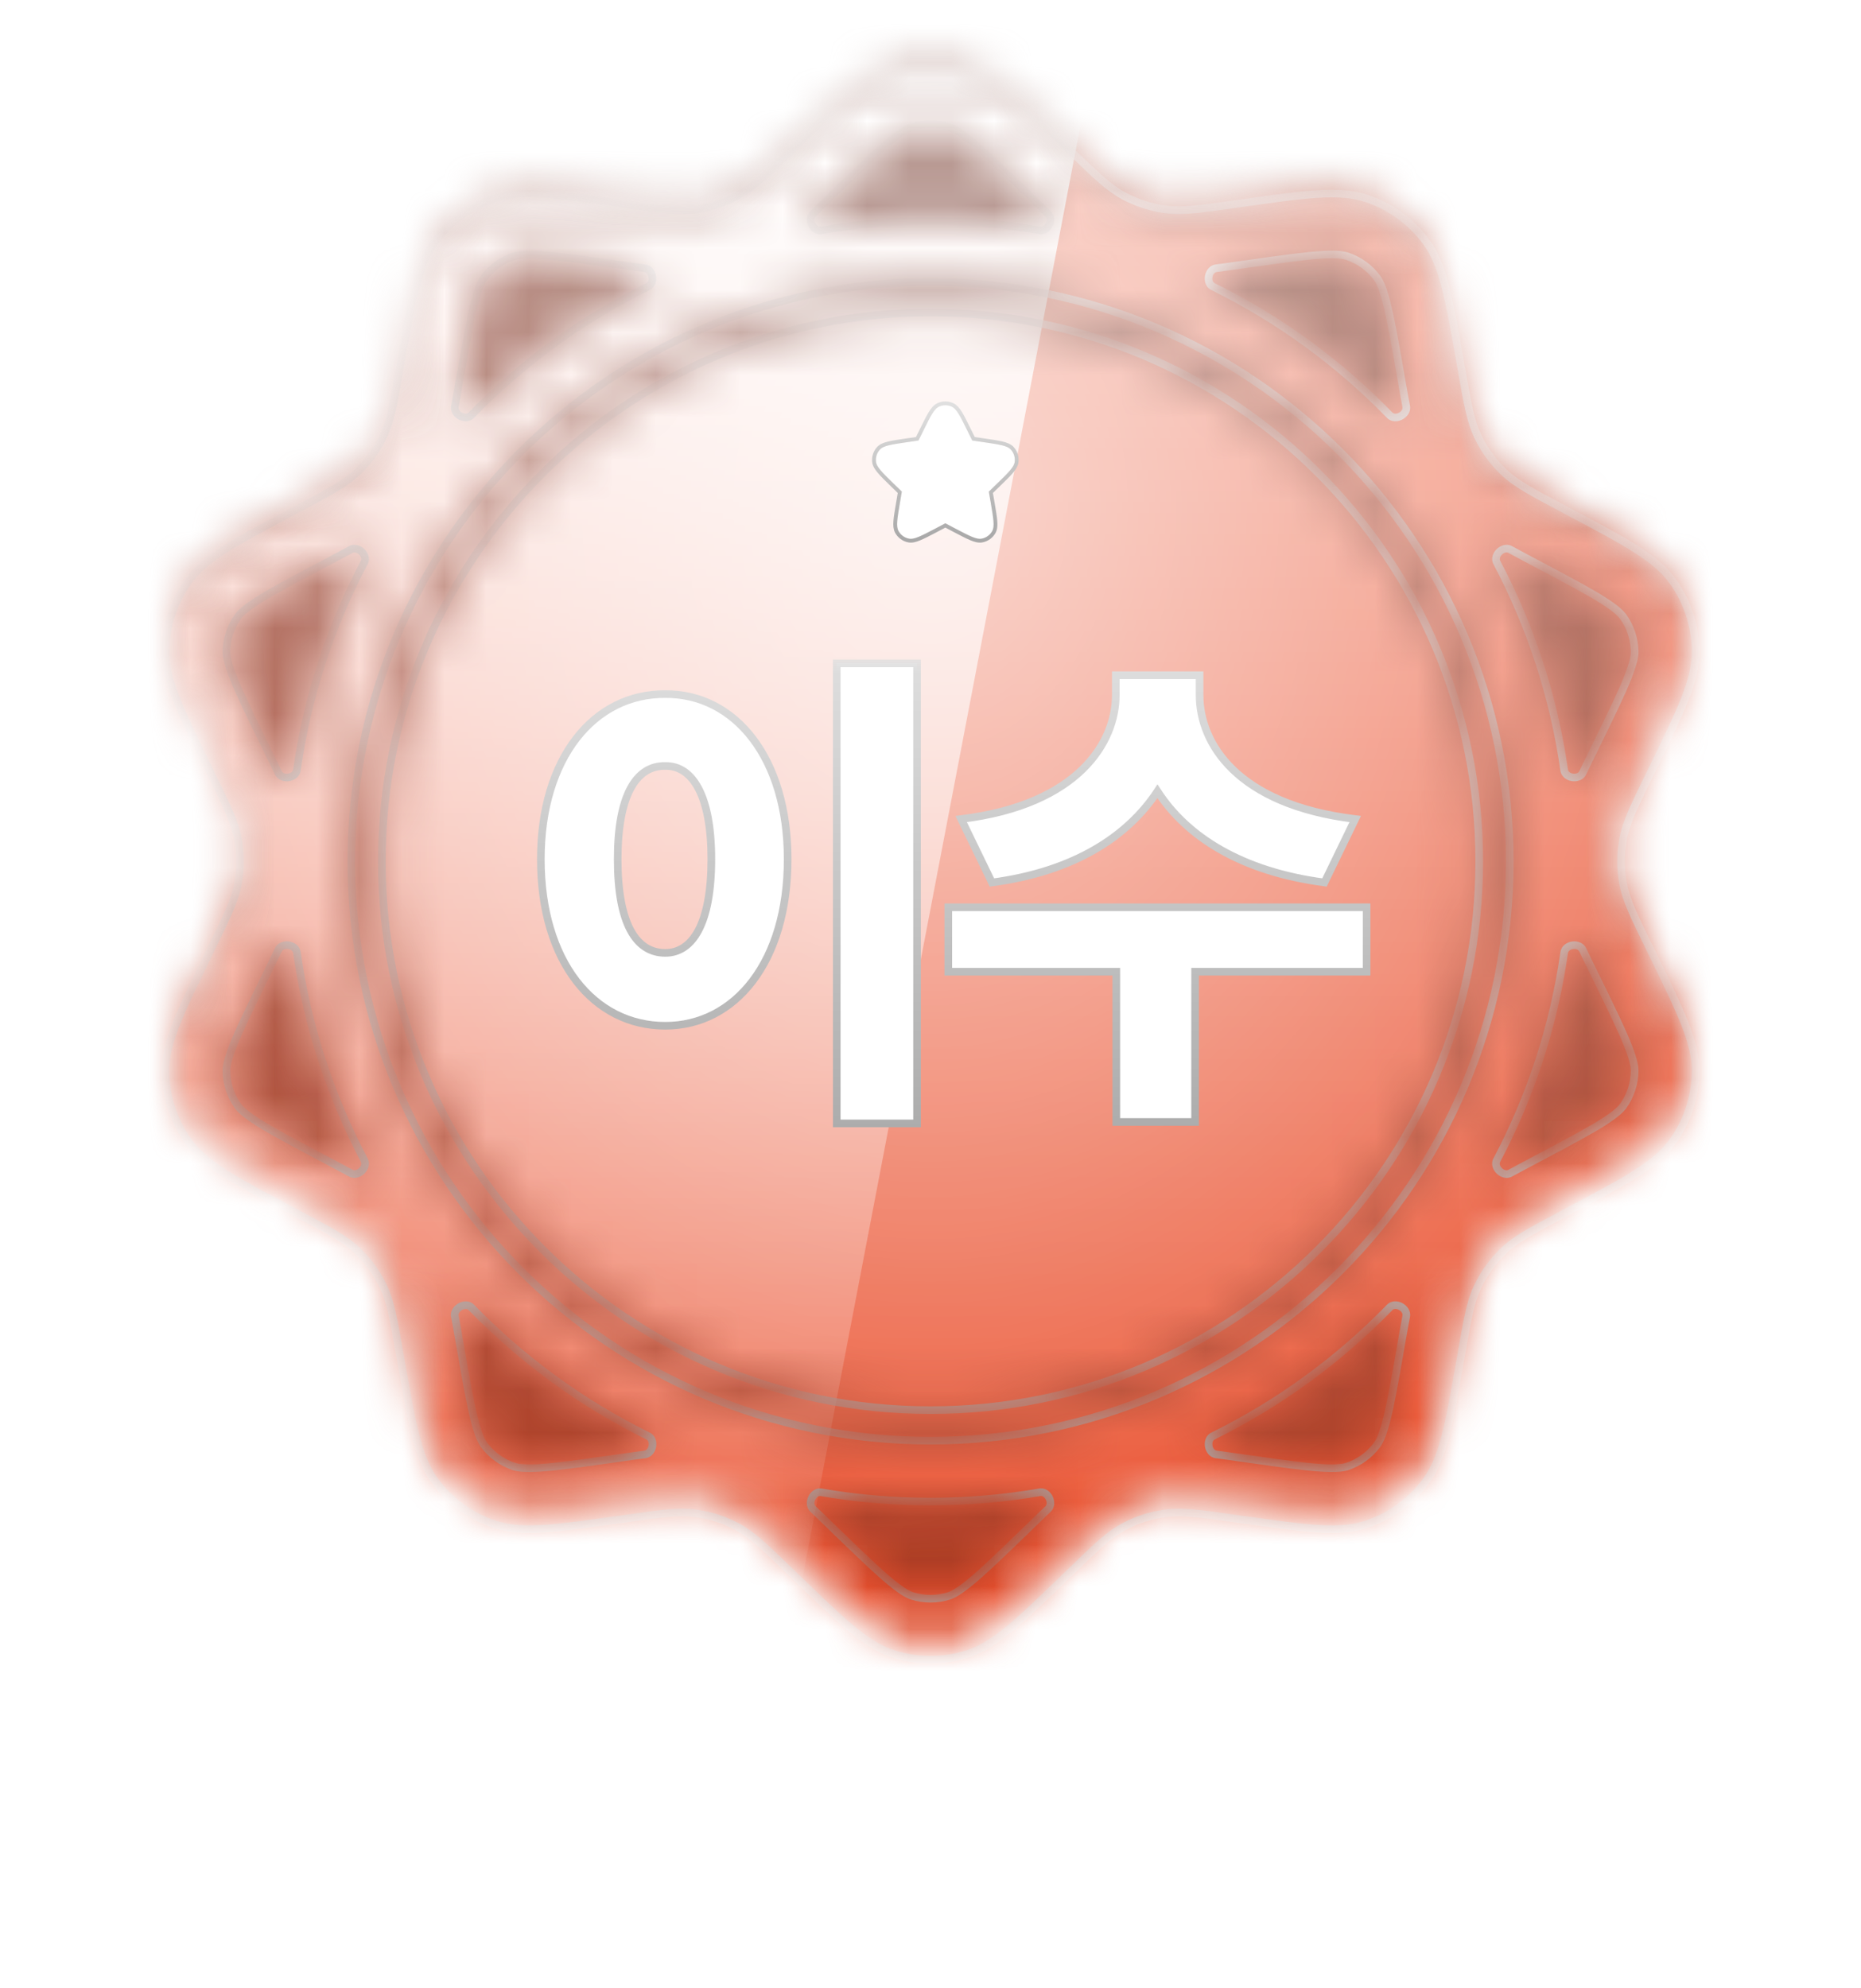 <svg width="44" height="47" viewBox="0 0 44 47" fill="none" xmlns="http://www.w3.org/2000/svg">
<g filter="url(#filter0_dd_1937_2793)">
<path d="M18.793 3.103C19.919 2.013 20.482 1.468 21.127 1.263C21.695 1.083 22.305 1.083 22.873 1.263C23.518 1.468 24.081 2.013 25.207 3.103L25.324 3.215C25.918 3.791 26.216 4.078 26.564 4.267C26.872 4.434 27.208 4.543 27.556 4.589C27.948 4.641 28.358 4.583 29.177 4.467L29.337 4.445C30.889 4.225 31.665 4.115 32.307 4.329C32.872 4.517 33.366 4.875 33.719 5.355C34.121 5.9 34.256 6.671 34.527 8.215L34.555 8.375C34.698 9.19 34.769 9.597 34.94 9.954C35.091 10.27 35.299 10.556 35.553 10.798C35.84 11.07 36.205 11.264 36.936 11.652L37.079 11.728C38.464 12.463 39.156 12.83 39.55 13.38C39.897 13.864 40.085 14.444 40.089 15.04C40.094 15.717 39.75 16.421 39.062 17.829L38.99 17.974C38.627 18.718 38.445 19.089 38.374 19.479C38.31 19.823 38.31 20.177 38.374 20.521C38.445 20.911 38.627 21.282 38.99 22.026L39.062 22.171C39.75 23.579 40.094 24.283 40.089 24.96C40.085 25.556 39.897 26.136 39.55 26.62C39.156 27.17 38.464 27.537 37.079 28.272L36.936 28.348C36.205 28.736 35.84 28.93 35.553 29.202C35.299 29.444 35.091 29.73 34.94 30.046C34.769 30.403 34.698 30.81 34.555 31.625L34.527 31.785C34.256 33.328 34.121 34.1 33.719 34.645C33.366 35.125 32.872 35.483 32.307 35.671C31.665 35.885 30.889 35.775 29.337 35.555L29.177 35.533C28.358 35.417 27.948 35.359 27.556 35.411C27.208 35.457 26.872 35.566 26.564 35.733C26.216 35.922 25.918 36.209 25.324 36.785L25.207 36.897C24.081 37.987 23.518 38.532 22.873 38.736C22.305 38.917 21.695 38.917 21.127 38.736C20.482 38.532 19.919 37.987 18.793 36.897L18.676 36.785C18.082 36.209 17.784 35.922 17.436 35.733C17.128 35.566 16.792 35.457 16.444 35.411C16.052 35.359 15.643 35.417 14.823 35.533L14.663 35.555C13.111 35.775 12.335 35.885 11.693 35.671C11.128 35.483 10.634 35.125 10.281 34.645C9.879 34.1 9.744 33.328 9.473 31.785L9.445 31.625C9.302 30.81 9.231 30.403 9.06 30.046C8.909 29.73 8.701 29.444 8.447 29.202C8.16 28.93 7.795 28.736 7.064 28.348L6.921 28.272C5.537 27.537 4.844 27.17 4.45 26.62C4.103 26.136 3.915 25.556 3.911 24.96C3.906 24.283 4.25 23.579 4.939 22.171L5.01 22.026C5.373 21.282 5.555 20.911 5.626 20.521C5.69 20.177 5.69 19.823 5.626 19.479C5.555 19.089 5.373 18.718 5.01 17.974L4.939 17.829C4.25 16.421 3.906 15.717 3.911 15.04C3.915 14.444 4.103 13.864 4.45 13.38C4.844 12.83 5.537 12.463 6.921 11.728L7.064 11.652C7.795 11.264 8.16 11.07 8.447 10.798C8.701 10.556 8.909 10.27 9.06 9.954C9.231 9.597 9.302 9.19 9.445 8.375L9.473 8.215C9.744 6.671 9.879 5.9 10.281 5.355C10.634 4.875 11.128 4.517 11.693 4.329C12.335 4.115 13.111 4.225 14.663 4.445L14.823 4.467C15.643 4.583 16.052 4.641 16.444 4.589C16.792 4.543 17.128 4.434 17.436 4.267C17.784 4.078 18.082 3.791 18.676 3.215L18.793 3.103Z" fill="white"/>
</g>
<mask id="mask0_1937_2793" style="mask-type:alpha" maskUnits="userSpaceOnUse" x="3" y="1" width="38" height="38">
<path d="M18.793 3.103C19.919 2.013 20.482 1.468 21.127 1.263C21.695 1.083 22.305 1.083 22.873 1.263C23.518 1.468 24.081 2.013 25.207 3.103L25.324 3.215C25.918 3.791 26.216 4.078 26.564 4.267C26.872 4.434 27.208 4.543 27.556 4.589C27.948 4.641 28.358 4.583 29.177 4.467L29.337 4.445C30.889 4.225 31.665 4.115 32.307 4.329C32.872 4.517 33.366 4.875 33.719 5.355C34.121 5.9 34.256 6.671 34.527 8.215L34.555 8.375C34.698 9.19 34.769 9.597 34.94 9.954C35.091 10.27 35.299 10.556 35.553 10.798C35.84 11.07 36.205 11.264 36.936 11.652L37.079 11.728C38.464 12.463 39.156 12.83 39.55 13.38C39.897 13.864 40.085 14.444 40.089 15.04C40.094 15.717 39.75 16.421 39.062 17.829L38.99 17.974C38.627 18.718 38.445 19.089 38.374 19.479C38.31 19.823 38.31 20.177 38.374 20.521C38.445 20.911 38.627 21.282 38.99 22.026L39.062 22.171C39.75 23.579 40.094 24.283 40.089 24.96C40.085 25.556 39.897 26.136 39.55 26.62C39.156 27.17 38.464 27.537 37.079 28.272L36.936 28.348C36.205 28.736 35.84 28.93 35.553 29.202C35.299 29.444 35.091 29.73 34.94 30.046C34.769 30.403 34.698 30.81 34.555 31.625L34.527 31.785C34.256 33.328 34.121 34.1 33.719 34.645C33.366 35.125 32.872 35.483 32.307 35.671C31.665 35.885 30.889 35.775 29.337 35.555L29.177 35.533C28.358 35.417 27.948 35.359 27.556 35.411C27.208 35.457 26.872 35.566 26.564 35.733C26.216 35.922 25.918 36.209 25.324 36.785L25.207 36.897C24.081 37.987 23.518 38.532 22.873 38.736C22.305 38.917 21.695 38.917 21.127 38.736C20.482 38.532 19.919 37.987 18.793 36.897L18.676 36.785C18.082 36.209 17.784 35.922 17.436 35.733C17.128 35.566 16.792 35.457 16.444 35.411C16.052 35.359 15.643 35.417 14.823 35.533L14.663 35.555C13.111 35.775 12.335 35.885 11.693 35.671C11.128 35.483 10.634 35.125 10.281 34.645C9.879 34.1 9.744 33.328 9.473 31.785L9.445 31.625C9.302 30.81 9.231 30.403 9.06 30.046C8.909 29.73 8.701 29.444 8.447 29.202C8.16 28.93 7.795 28.736 7.064 28.348L6.921 28.272C5.537 27.537 4.844 27.17 4.45 26.62C4.103 26.136 3.915 25.556 3.911 24.96C3.906 24.283 4.25 23.579 4.939 22.171L5.01 22.026C5.373 21.282 5.555 20.911 5.626 20.521C5.69 20.177 5.69 19.823 5.626 19.479C5.555 19.089 5.373 18.718 5.01 17.974L4.939 17.829C4.25 16.421 3.906 15.717 3.911 15.04C3.915 14.444 4.103 13.864 4.45 13.38C4.844 12.83 5.537 12.463 6.921 11.728L7.064 11.652C7.795 11.264 8.16 11.07 8.447 10.798C8.701 10.556 8.909 10.27 9.06 9.954C9.231 9.597 9.302 9.19 9.445 8.375L9.473 8.215C9.744 6.671 9.879 5.9 10.281 5.355C10.634 4.875 11.128 4.517 11.693 4.329C12.335 4.115 13.111 4.225 14.663 4.445L14.823 4.467C15.643 4.583 16.052 4.641 16.444 4.589C16.792 4.543 17.128 4.434 17.436 4.267C17.784 4.078 18.082 3.791 18.676 3.215L18.793 3.103Z" fill="white"/>
</mask>
<g mask="url(#mask0_1937_2793)">
<mask id="mask1_1937_2793" style="mask-type:alpha" maskUnits="userSpaceOnUse" x="3" y="1" width="38" height="38">
<path d="M18.793 3.103C19.919 2.013 20.482 1.468 21.127 1.263C21.695 1.083 22.305 1.083 22.873 1.263C23.518 1.468 24.081 2.013 25.207 3.103L25.324 3.215C25.918 3.791 26.216 4.078 26.564 4.267C26.872 4.434 27.208 4.543 27.556 4.589C27.948 4.641 28.358 4.583 29.177 4.467L29.337 4.445C30.889 4.225 31.665 4.115 32.307 4.329C32.872 4.517 33.366 4.875 33.719 5.355C34.121 5.9 34.256 6.671 34.527 8.215L34.555 8.375C34.698 9.19 34.769 9.597 34.94 9.954C35.091 10.27 35.299 10.556 35.553 10.798C35.84 11.07 36.205 11.264 36.936 11.652L37.079 11.728C38.464 12.463 39.156 12.83 39.55 13.38C39.897 13.864 40.085 14.444 40.089 15.04C40.094 15.717 39.75 16.421 39.062 17.829L38.99 17.974C38.627 18.718 38.445 19.089 38.374 19.479C38.31 19.823 38.31 20.177 38.374 20.521C38.445 20.911 38.627 21.282 38.99 22.026L39.062 22.171C39.75 23.579 40.094 24.283 40.089 24.96C40.085 25.556 39.897 26.136 39.55 26.62C39.156 27.17 38.464 27.537 37.079 28.272L36.936 28.348C36.205 28.736 35.84 28.93 35.553 29.202C35.299 29.444 35.091 29.73 34.94 30.046C34.769 30.403 34.698 30.81 34.555 31.625L34.527 31.785C34.256 33.328 34.121 34.1 33.719 34.645C33.366 35.125 32.872 35.483 32.307 35.671C31.665 35.885 30.889 35.775 29.337 35.555L29.177 35.533C28.358 35.417 27.948 35.359 27.556 35.411C27.208 35.457 26.872 35.566 26.564 35.733C26.216 35.922 25.918 36.209 25.324 36.785L25.207 36.897C24.081 37.987 23.518 38.532 22.873 38.736C22.305 38.917 21.695 38.917 21.127 38.736C20.482 38.532 19.919 37.987 18.793 36.897L18.676 36.785C18.082 36.209 17.784 35.922 17.436 35.733C17.128 35.566 16.792 35.457 16.444 35.411C16.052 35.359 15.643 35.417 14.823 35.533L14.663 35.555C13.111 35.775 12.335 35.885 11.693 35.671C11.128 35.483 10.634 35.125 10.281 34.645C9.879 34.1 9.744 33.328 9.473 31.785L9.445 31.625C9.302 30.81 9.231 30.403 9.06 30.046C8.909 29.73 8.701 29.444 8.447 29.202C8.16 28.93 7.795 28.736 7.064 28.348L6.921 28.272C5.537 27.537 4.844 27.17 4.45 26.62C4.103 26.136 3.915 25.556 3.911 24.96C3.906 24.283 4.25 23.579 4.939 22.171L5.01 22.026C5.373 21.282 5.555 20.911 5.626 20.521C5.69 20.177 5.69 19.823 5.626 19.479C5.555 19.089 5.373 18.718 5.01 17.974L4.939 17.829C4.25 16.421 3.906 15.717 3.911 15.04C3.915 14.444 4.103 13.864 4.45 13.38C4.844 12.83 5.537 12.463 6.921 11.728L7.064 11.652C7.795 11.264 8.16 11.07 8.447 10.798C8.701 10.556 8.909 10.27 9.06 9.954C9.231 9.597 9.302 9.19 9.445 8.375L9.473 8.215C9.744 6.671 9.879 5.9 10.281 5.355C10.634 4.875 11.128 4.517 11.693 4.329C12.335 4.115 13.111 4.225 14.663 4.445L14.823 4.467C15.643 4.583 16.052 4.641 16.444 4.589C16.792 4.543 17.128 4.434 17.436 4.267C17.784 4.078 18.082 3.791 18.676 3.215L18.793 3.103Z" fill="white"/>
</mask>
<g mask="url(#mask1_1937_2793)">
<rect x="-3.225" y="-5.225" width="50.45" height="50.45" fill="#E94B28"/>
<rect x="-3.225" y="-5.225" width="50.45" height="50.45" fill="url(#paint0_linear_1937_2793)" fill-opacity="0.6" style="mix-blend-mode:overlay"/>
<rect x="-3.225" y="-5.225" width="50.45" height="50.45" fill="url(#paint1_radial_1937_2793)" fill-opacity="0.6" style="mix-blend-mode:overlay"/>
<rect x="-3.225" y="-5.225" width="50.45" height="50.45" fill="black" fill-opacity="0.16" style="mix-blend-mode:overlay"/>
<rect x="-3.225" y="-5.225" width="50.45" height="50.45" fill="black" fill-opacity="0.12" style="mix-blend-mode:darken"/>
</g>
<g filter="url(#filter1_d_1937_2793)">
<mask id="mask2_1937_2793" style="mask-type:alpha" maskUnits="userSpaceOnUse" x="3" y="1" width="38" height="38">
<path d="M21.128 1.264C21.696 1.084 22.306 1.084 22.874 1.264C23.519 1.469 24.082 2.014 25.208 3.103L25.324 3.216C25.919 3.791 26.217 4.079 26.564 4.267C26.873 4.434 27.209 4.543 27.557 4.589C27.851 4.628 28.155 4.606 28.634 4.543L29.178 4.468L29.339 4.445C30.89 4.225 31.665 4.116 32.308 4.33C32.873 4.517 33.366 4.876 33.72 5.355C34.121 5.9 34.257 6.672 34.527 8.215L34.556 8.375C34.699 9.19 34.771 9.598 34.941 9.955C35.093 10.271 35.3 10.557 35.554 10.798C35.84 11.071 36.207 11.265 36.938 11.653L37.08 11.729C38.464 12.463 39.157 12.83 39.551 13.38C39.898 13.865 40.086 14.445 40.09 15.04C40.094 15.717 39.75 16.421 39.062 17.829L38.991 17.975L38.752 18.468C38.544 18.905 38.429 19.187 38.375 19.479L38.339 19.739C38.315 20 38.328 20.264 38.375 20.522C38.447 20.911 38.628 21.283 38.991 22.026L39.062 22.172C39.75 23.58 40.094 24.284 40.09 24.96L40.08 25.183C40.037 25.7 39.854 26.197 39.551 26.621L39.474 26.721C39.068 27.218 38.378 27.583 37.08 28.272L36.938 28.348L36.453 28.607C36.029 28.838 35.769 28.998 35.554 29.203C35.3 29.444 35.093 29.73 34.941 30.046L34.881 30.183C34.783 30.429 34.719 30.716 34.641 31.145L34.527 31.786C34.257 33.329 34.121 34.101 33.72 34.646L33.581 34.82C33.242 35.212 32.802 35.507 32.308 35.671C31.826 35.831 31.269 35.81 30.366 35.697L29.339 35.556L29.178 35.533C28.359 35.417 27.949 35.359 27.557 35.412L27.299 35.458C27.043 35.516 26.796 35.609 26.564 35.734L26.436 35.809C26.137 35.998 25.844 36.282 25.324 36.785L25.208 36.898L24.459 37.616C23.796 38.238 23.358 38.583 22.874 38.737L22.659 38.796C22.154 38.915 21.625 38.895 21.128 38.737C20.644 38.583 20.206 38.238 19.543 37.616L18.794 36.898L18.678 36.785C18.157 36.281 17.864 35.998 17.566 35.809L17.438 35.734C17.206 35.609 16.959 35.516 16.703 35.458L16.445 35.412C16.053 35.359 15.643 35.417 14.824 35.533L14.663 35.556L13.636 35.697C12.808 35.801 12.271 35.827 11.816 35.708L11.694 35.671C11.2 35.507 10.76 35.212 10.421 34.82L10.282 34.646C9.981 34.237 9.829 33.7 9.658 32.807L9.475 31.786L9.446 31.625C9.303 30.811 9.231 30.403 9.061 30.046C8.947 29.809 8.802 29.589 8.63 29.392L8.448 29.203C8.162 28.93 7.795 28.736 7.064 28.348L6.922 28.272C5.624 27.583 4.934 27.218 4.528 26.721L4.451 26.621C4.148 26.197 3.965 25.7 3.922 25.183L3.912 24.96C3.909 24.453 4.101 23.93 4.488 23.106L4.939 22.172L5.011 22.026C5.329 21.376 5.508 21.009 5.596 20.668L5.627 20.522C5.69 20.177 5.69 19.824 5.627 19.479C5.573 19.187 5.458 18.905 5.25 18.468L5.011 17.975L4.939 17.829C4.294 16.509 3.952 15.808 3.915 15.168L3.912 15.04C3.916 14.52 4.06 14.01 4.328 13.567L4.451 13.38C4.747 12.968 5.21 12.658 6.007 12.219L6.922 11.729L7.064 11.653C7.704 11.314 8.064 11.122 8.336 10.897L8.448 10.798C8.639 10.617 8.803 10.411 8.938 10.186L9.061 9.955C9.189 9.687 9.261 9.39 9.35 8.916L9.446 8.375L9.475 8.215C9.728 6.769 9.863 6 10.21 5.46L10.282 5.355C10.591 4.936 11.008 4.609 11.485 4.408L11.694 4.33C12.337 4.116 13.112 4.225 14.663 4.445L14.824 4.468C15.643 4.584 16.053 4.641 16.445 4.589C16.706 4.555 16.96 4.485 17.201 4.381L17.438 4.267C17.698 4.126 17.931 3.928 18.281 3.596L18.678 3.216L18.794 3.103C19.849 2.082 20.41 1.539 21.008 1.306L21.128 1.264ZM24.778 35.311C24.921 35.177 24.777 34.881 24.584 34.914C23.745 35.059 22.882 35.135 22.001 35.135L21.61 35.13C20.865 35.111 20.132 35.038 19.417 34.915C19.224 34.882 19.081 35.177 19.224 35.312C19.372 35.451 19.523 35.598 19.68 35.749L19.796 35.862C20.376 36.423 20.751 36.783 21.058 37.036C21.351 37.277 21.489 37.339 21.564 37.363C21.848 37.453 22.154 37.453 22.438 37.363C22.513 37.339 22.651 37.277 22.944 37.036C23.251 36.783 23.626 36.423 24.206 35.862L24.322 35.749C24.479 35.598 24.63 35.451 24.778 35.311ZM11.145 30.546C11.008 30.405 10.718 30.561 10.755 30.754C10.793 30.954 10.829 31.161 10.866 31.377L10.895 31.537C11.034 32.331 11.125 32.843 11.225 33.228C11.32 33.595 11.395 33.727 11.442 33.791C11.619 34.03 11.866 34.209 12.149 34.303C12.224 34.328 12.372 34.36 12.751 34.337C13.148 34.313 13.663 34.241 14.462 34.128L14.622 34.106C14.838 34.075 15.045 34.045 15.246 34.019C15.441 33.995 15.499 33.671 15.323 33.585C13.759 32.815 12.347 31.783 11.145 30.546ZM33.247 30.753C33.284 30.56 32.993 30.404 32.856 30.545C31.654 31.782 30.243 32.815 28.68 33.585C28.503 33.671 28.562 33.995 28.756 34.02C28.957 34.045 29.164 34.075 29.38 34.106L29.54 34.128C30.339 34.241 30.854 34.313 31.251 34.337C31.63 34.36 31.778 34.328 31.854 34.303C32.136 34.209 32.383 34.03 32.56 33.791C32.607 33.727 32.682 33.595 32.777 33.228C32.877 32.843 32.968 32.331 33.108 31.537L33.136 31.377C33.174 31.161 33.209 30.953 33.247 30.753ZM22.001 6.306C14.439 6.306 8.308 12.437 8.308 20C8.308 27.562 14.438 33.694 22.001 33.694C29.564 33.694 35.695 27.562 35.695 20C35.695 12.437 29.564 6.306 22.001 6.306ZM22.001 7.027C29.166 7.027 34.974 12.836 34.974 20C34.974 27.165 29.166 32.973 22.001 32.973C14.836 32.973 9.029 27.165 9.028 20C9.028 12.836 14.836 7.027 22.001 7.027ZM37.422 22.093C37.338 21.916 37.011 21.961 36.983 22.155C36.734 23.906 36.184 25.559 35.389 27.063C35.297 27.237 35.536 27.465 35.708 27.371C35.885 27.273 36.07 27.176 36.262 27.075L36.404 26.998C37.117 26.62 37.576 26.376 37.911 26.163C38.231 25.958 38.333 25.845 38.379 25.781C38.552 25.539 38.646 25.248 38.648 24.951C38.649 24.871 38.633 24.72 38.494 24.367C38.349 23.997 38.122 23.529 37.768 22.805L37.696 22.66C37.601 22.464 37.508 22.277 37.422 22.093ZM7.019 22.154C6.991 21.96 6.664 21.915 6.58 22.093C6.494 22.276 6.401 22.464 6.306 22.66L6.234 22.805C5.88 23.529 5.653 23.997 5.508 24.367C5.369 24.72 5.353 24.871 5.354 24.951C5.356 25.248 5.45 25.539 5.623 25.781C5.669 25.845 5.771 25.958 6.091 26.163C6.426 26.377 6.885 26.62 7.598 26.998L7.74 27.075C7.932 27.176 8.117 27.273 8.294 27.37C8.466 27.465 8.704 27.236 8.612 27.063C7.817 25.559 7.268 23.905 7.019 22.154ZM8.612 12.937C8.703 12.763 8.466 12.535 8.294 12.63C8.117 12.727 7.932 12.825 7.74 12.926L7.598 13.002C6.885 13.38 6.426 13.624 6.091 13.838C5.771 14.043 5.669 14.156 5.623 14.22C5.45 14.462 5.356 14.752 5.354 15.05C5.353 15.13 5.369 15.281 5.508 15.634C5.653 16.004 5.88 16.472 6.234 17.196L6.306 17.341C6.401 17.537 6.494 17.724 6.58 17.907C6.664 18.085 6.991 18.04 7.019 17.845C7.268 16.095 7.817 14.441 8.612 12.937ZM35.708 12.63C35.536 12.536 35.299 12.763 35.391 12.937C36.185 14.441 36.733 16.095 36.982 17.845C37.01 18.039 37.338 18.084 37.422 17.907C37.508 17.724 37.601 17.537 37.696 17.341L37.768 17.196C38.122 16.472 38.349 16.004 38.494 15.634C38.633 15.281 38.649 15.13 38.648 15.05C38.647 14.752 38.552 14.462 38.379 14.22C38.333 14.156 38.231 14.043 37.911 13.838C37.576 13.624 37.117 13.38 36.404 13.002L36.262 12.926C36.07 12.825 35.886 12.727 35.708 12.63ZM31.251 5.664C30.854 5.687 30.339 5.76 29.54 5.873L29.38 5.895C29.164 5.926 28.957 5.956 28.756 5.981C28.561 6.005 28.503 6.328 28.679 6.414C30.243 7.185 31.655 8.217 32.857 9.454C32.994 9.595 33.284 9.439 33.247 9.246C33.209 9.047 33.173 8.84 33.136 8.625L33.108 8.464C32.968 7.67 32.877 7.158 32.777 6.773C32.682 6.406 32.607 6.274 32.56 6.21C32.383 5.971 32.136 5.792 31.854 5.698C31.778 5.673 31.63 5.641 31.251 5.664ZM12.751 5.664C12.372 5.641 12.224 5.673 12.149 5.698C11.866 5.792 11.619 5.971 11.442 6.21C11.395 6.275 11.32 6.406 11.225 6.773C11.125 7.158 11.034 7.67 10.895 8.464L10.866 8.625C10.829 8.839 10.793 9.046 10.755 9.245C10.719 9.438 11.008 9.594 11.145 9.453C12.347 8.216 13.759 7.184 15.322 6.414C15.498 6.327 15.44 6.005 15.245 5.981C15.044 5.956 14.837 5.925 14.622 5.895L14.462 5.873C13.663 5.76 13.148 5.687 12.751 5.664ZM22.438 2.638C22.154 2.548 21.848 2.548 21.564 2.638C21.489 2.662 21.351 2.724 21.058 2.965C20.751 3.218 20.376 3.578 19.796 4.139L19.68 4.251C19.523 4.403 19.373 4.549 19.225 4.688C19.082 4.822 19.224 5.117 19.417 5.084C20.257 4.94 21.12 4.865 22.001 4.865C22.882 4.865 23.745 4.94 24.584 5.084C24.778 5.118 24.92 4.823 24.777 4.688C24.629 4.549 24.479 4.403 24.322 4.251L24.206 4.139C23.626 3.578 23.251 3.218 22.944 2.965C22.651 2.724 22.513 2.662 22.438 2.638Z" fill="black"/>
</mask>
<g mask="url(#mask2_1937_2793)">
<rect x="-3.225" y="-5.225" width="50.45" height="50.45" fill="#E94B28"/>
<rect x="-3.225" y="-5.225" width="50.45" height="50.45" fill="url(#paint2_linear_1937_2793)" fill-opacity="0.6" style="mix-blend-mode:overlay"/>
<rect x="-3.225" y="-5.225" width="50.45" height="50.45" fill="url(#paint3_radial_1937_2793)" fill-opacity="0.6" style="mix-blend-mode:overlay"/>
<g style="mix-blend-mode:soft-light">
<path fill-rule="evenodd" clip-rule="evenodd" d="M-3.225 -5.225H27.046L17.385 45.225H-3.225V-5.225Z" fill="url(#paint4_linear_1937_2793)" style="mix-blend-mode:lighten"/>
</g>
<g style="mix-blend-mode:soft-light">
<mask id="path-11-inside-1_1937_2793" fill="white">
<path d="M21.128 1.264C21.696 1.084 22.306 1.084 22.874 1.264C23.519 1.469 24.082 2.014 25.208 3.103L25.324 3.216C25.919 3.791 26.217 4.079 26.564 4.267C26.873 4.434 27.209 4.543 27.557 4.589C27.851 4.628 28.155 4.606 28.634 4.543L29.178 4.468L29.339 4.445C30.89 4.225 31.665 4.116 32.308 4.33C32.873 4.517 33.366 4.876 33.72 5.355C34.121 5.9 34.257 6.672 34.527 8.215L34.556 8.375C34.699 9.19 34.771 9.598 34.941 9.955C35.093 10.271 35.3 10.557 35.554 10.798C35.84 11.071 36.207 11.265 36.938 11.653L37.08 11.729C38.464 12.463 39.157 12.83 39.551 13.38C39.898 13.865 40.086 14.445 40.09 15.04C40.094 15.717 39.75 16.421 39.062 17.829L38.991 17.975L38.752 18.468C38.544 18.905 38.429 19.187 38.375 19.479L38.339 19.739C38.315 20 38.328 20.264 38.375 20.522C38.447 20.911 38.628 21.283 38.991 22.026L39.062 22.172C39.75 23.58 40.094 24.284 40.09 24.96L40.08 25.183C40.037 25.7 39.854 26.197 39.551 26.621L39.474 26.721C39.068 27.218 38.378 27.583 37.08 28.272L36.938 28.348L36.453 28.607C36.029 28.838 35.769 28.998 35.554 29.203C35.3 29.444 35.093 29.73 34.941 30.046L34.881 30.183C34.783 30.429 34.719 30.716 34.641 31.145L34.527 31.786C34.257 33.329 34.121 34.101 33.72 34.646L33.581 34.82C33.242 35.212 32.802 35.507 32.308 35.671C31.826 35.831 31.269 35.81 30.366 35.697L29.339 35.556L29.178 35.533C28.359 35.417 27.949 35.359 27.557 35.412L27.299 35.458C27.043 35.516 26.796 35.609 26.564 35.734L26.436 35.809C26.137 35.998 25.844 36.282 25.324 36.785L25.208 36.898L24.459 37.616C23.796 38.238 23.358 38.583 22.874 38.737L22.659 38.796C22.154 38.915 21.625 38.895 21.128 38.737C20.644 38.583 20.206 38.238 19.543 37.616L18.794 36.898L18.678 36.785C18.157 36.281 17.864 35.998 17.566 35.809L17.438 35.734C17.206 35.609 16.959 35.516 16.703 35.458L16.445 35.412C16.053 35.359 15.643 35.417 14.824 35.533L14.663 35.556L13.636 35.697C12.808 35.801 12.271 35.827 11.816 35.708L11.694 35.671C11.2 35.507 10.76 35.212 10.421 34.82L10.282 34.646C9.981 34.237 9.829 33.7 9.658 32.807L9.475 31.786L9.446 31.625C9.303 30.811 9.231 30.403 9.061 30.046C8.947 29.809 8.802 29.589 8.63 29.392L8.448 29.203C8.162 28.93 7.795 28.736 7.064 28.348L6.922 28.272C5.624 27.583 4.934 27.218 4.528 26.721L4.451 26.621C4.148 26.197 3.965 25.7 3.922 25.183L3.912 24.96C3.909 24.453 4.101 23.93 4.488 23.106L4.939 22.172L5.011 22.026C5.329 21.376 5.508 21.009 5.596 20.668L5.627 20.522C5.69 20.177 5.69 19.824 5.627 19.479C5.573 19.187 5.458 18.905 5.25 18.468L5.011 17.975L4.939 17.829C4.294 16.509 3.952 15.808 3.915 15.168L3.912 15.04C3.916 14.52 4.06 14.01 4.328 13.567L4.451 13.38C4.747 12.968 5.21 12.658 6.007 12.219L6.922 11.729L7.064 11.653C7.704 11.314 8.064 11.122 8.336 10.897L8.448 10.798C8.639 10.617 8.803 10.411 8.938 10.186L9.061 9.955C9.189 9.687 9.261 9.39 9.35 8.916L9.446 8.375L9.475 8.215C9.728 6.769 9.863 6 10.21 5.46L10.282 5.355C10.591 4.936 11.008 4.609 11.485 4.408L11.694 4.33C12.337 4.116 13.112 4.225 14.663 4.445L14.824 4.468C15.643 4.584 16.053 4.641 16.445 4.589C16.706 4.555 16.96 4.485 17.201 4.381L17.438 4.267C17.698 4.126 17.931 3.928 18.281 3.596L18.678 3.216L18.794 3.103C19.849 2.082 20.41 1.539 21.008 1.306L21.128 1.264ZM24.778 35.311C24.921 35.177 24.777 34.881 24.584 34.914C23.745 35.059 22.882 35.135 22.001 35.135L21.61 35.13C20.865 35.111 20.132 35.038 19.417 34.915C19.224 34.882 19.081 35.177 19.224 35.312C19.372 35.451 19.523 35.598 19.68 35.749L19.796 35.862C20.376 36.423 20.751 36.783 21.058 37.036C21.351 37.277 21.489 37.339 21.564 37.363C21.848 37.453 22.154 37.453 22.438 37.363C22.513 37.339 22.651 37.277 22.944 37.036C23.251 36.783 23.626 36.423 24.206 35.862L24.322 35.749C24.479 35.598 24.63 35.451 24.778 35.311ZM11.145 30.546C11.008 30.405 10.718 30.561 10.755 30.754C10.793 30.954 10.829 31.161 10.866 31.377L10.895 31.537C11.034 32.331 11.125 32.843 11.225 33.228C11.32 33.595 11.395 33.727 11.442 33.791C11.619 34.03 11.866 34.209 12.149 34.303C12.224 34.328 12.372 34.36 12.751 34.337C13.148 34.313 13.663 34.241 14.462 34.128L14.622 34.106C14.838 34.075 15.045 34.045 15.246 34.019C15.441 33.995 15.499 33.671 15.323 33.585C13.759 32.815 12.347 31.783 11.145 30.546ZM33.247 30.753C33.284 30.56 32.993 30.404 32.856 30.545C31.654 31.782 30.243 32.815 28.68 33.585C28.503 33.671 28.562 33.995 28.756 34.02C28.957 34.045 29.164 34.075 29.38 34.106L29.54 34.128C30.339 34.241 30.854 34.313 31.251 34.337C31.63 34.36 31.778 34.328 31.854 34.303C32.136 34.209 32.383 34.03 32.56 33.791C32.607 33.727 32.682 33.595 32.777 33.228C32.877 32.843 32.968 32.331 33.108 31.537L33.136 31.377C33.174 31.161 33.209 30.953 33.247 30.753ZM22.001 6.306C14.439 6.306 8.308 12.437 8.308 20C8.308 27.562 14.438 33.694 22.001 33.694C29.564 33.694 35.695 27.562 35.695 20C35.695 12.437 29.564 6.306 22.001 6.306ZM22.001 7.027C29.166 7.027 34.974 12.836 34.974 20C34.974 27.165 29.166 32.973 22.001 32.973C14.836 32.973 9.029 27.165 9.028 20C9.028 12.836 14.836 7.027 22.001 7.027ZM37.422 22.093C37.338 21.916 37.011 21.961 36.983 22.155C36.734 23.906 36.184 25.559 35.389 27.063C35.297 27.237 35.536 27.465 35.708 27.371C35.885 27.273 36.07 27.176 36.262 27.075L36.404 26.998C37.117 26.62 37.576 26.376 37.911 26.163C38.231 25.958 38.333 25.845 38.379 25.781C38.552 25.539 38.646 25.248 38.648 24.951C38.649 24.871 38.633 24.72 38.494 24.367C38.349 23.997 38.122 23.529 37.768 22.805L37.696 22.66C37.601 22.464 37.508 22.277 37.422 22.093ZM7.019 22.154C6.991 21.96 6.664 21.915 6.58 22.093C6.494 22.276 6.401 22.464 6.306 22.66L6.234 22.805C5.88 23.529 5.653 23.997 5.508 24.367C5.369 24.72 5.353 24.871 5.354 24.951C5.356 25.248 5.45 25.539 5.623 25.781C5.669 25.845 5.771 25.958 6.091 26.163C6.426 26.377 6.885 26.62 7.598 26.998L7.74 27.075C7.932 27.176 8.117 27.273 8.294 27.37C8.466 27.465 8.704 27.236 8.612 27.063C7.817 25.559 7.268 23.905 7.019 22.154ZM8.612 12.937C8.703 12.763 8.466 12.535 8.294 12.63C8.117 12.727 7.932 12.825 7.74 12.926L7.598 13.002C6.885 13.38 6.426 13.624 6.091 13.838C5.771 14.043 5.669 14.156 5.623 14.22C5.45 14.462 5.356 14.752 5.354 15.05C5.353 15.13 5.369 15.281 5.508 15.634C5.653 16.004 5.88 16.472 6.234 17.196L6.306 17.341C6.401 17.537 6.494 17.724 6.58 17.907C6.664 18.085 6.991 18.04 7.019 17.845C7.268 16.095 7.817 14.441 8.612 12.937ZM35.708 12.63C35.536 12.536 35.299 12.763 35.391 12.937C36.185 14.441 36.733 16.095 36.982 17.845C37.01 18.039 37.338 18.084 37.422 17.907C37.508 17.724 37.601 17.537 37.696 17.341L37.768 17.196C38.122 16.472 38.349 16.004 38.494 15.634C38.633 15.281 38.649 15.13 38.648 15.05C38.647 14.752 38.552 14.462 38.379 14.22C38.333 14.156 38.231 14.043 37.911 13.838C37.576 13.624 37.117 13.38 36.404 13.002L36.262 12.926C36.07 12.825 35.886 12.727 35.708 12.63ZM31.251 5.664C30.854 5.687 30.339 5.76 29.54 5.873L29.38 5.895C29.164 5.926 28.957 5.956 28.756 5.981C28.561 6.005 28.503 6.328 28.679 6.414C30.243 7.185 31.655 8.217 32.857 9.454C32.994 9.595 33.284 9.439 33.247 9.246C33.209 9.047 33.173 8.84 33.136 8.625L33.108 8.464C32.968 7.67 32.877 7.158 32.777 6.773C32.682 6.406 32.607 6.274 32.56 6.21C32.383 5.971 32.136 5.792 31.854 5.698C31.778 5.673 31.63 5.641 31.251 5.664ZM12.751 5.664C12.372 5.641 12.224 5.673 12.149 5.698C11.866 5.792 11.619 5.971 11.442 6.21C11.395 6.275 11.32 6.406 11.225 6.773C11.125 7.158 11.034 7.67 10.895 8.464L10.866 8.625C10.829 8.839 10.793 9.046 10.755 9.245C10.719 9.438 11.008 9.594 11.145 9.453C12.347 8.216 13.759 7.184 15.322 6.414C15.498 6.327 15.44 6.005 15.245 5.981C15.044 5.956 14.837 5.925 14.622 5.895L14.462 5.873C13.663 5.76 13.148 5.687 12.751 5.664ZM22.438 2.638C22.154 2.548 21.848 2.548 21.564 2.638C21.489 2.662 21.351 2.724 21.058 2.965C20.751 3.218 20.376 3.578 19.796 4.139L19.68 4.251C19.523 4.403 19.373 4.549 19.225 4.688C19.082 4.822 19.224 5.117 19.417 5.084C20.257 4.94 21.12 4.865 22.001 4.865C22.882 4.865 23.745 4.94 24.584 5.084C24.778 5.118 24.92 4.823 24.777 4.688C24.629 4.549 24.479 4.403 24.322 4.251L24.206 4.139C23.626 3.578 23.251 3.218 22.944 2.965C22.651 2.724 22.513 2.662 22.438 2.638Z"/>
</mask>
<path d="M21.128 1.264L21.101 1.178L21.098 1.179L21.128 1.264ZM22.874 1.264L22.901 1.178L22.901 1.178L22.874 1.264ZM25.208 3.103L25.271 3.039L25.271 3.038L25.208 3.103ZM25.324 3.216L25.261 3.281L25.262 3.281L25.324 3.216ZM26.564 4.267L26.522 4.346L26.522 4.346L26.564 4.267ZM27.557 4.589L27.545 4.679L27.545 4.679L27.557 4.589ZM28.634 4.543L28.645 4.633L28.646 4.633L28.634 4.543ZM29.178 4.468L29.19 4.558L29.191 4.557L29.178 4.468ZM29.339 4.445L29.326 4.356L29.326 4.356L29.339 4.445ZM32.308 4.33L32.336 4.244L32.336 4.244L32.308 4.33ZM33.72 5.355L33.792 5.302L33.792 5.302L33.72 5.355ZM34.527 8.215L34.439 8.231L34.439 8.231L34.527 8.215ZM34.556 8.375L34.644 8.36L34.644 8.36L34.556 8.375ZM34.941 9.955L34.86 9.993L34.86 9.993L34.941 9.955ZM35.554 10.798L35.492 10.864L35.492 10.864L35.554 10.798ZM36.938 11.653L36.98 11.573L36.98 11.573L36.938 11.653ZM37.08 11.729L37.038 11.809L37.038 11.809L37.08 11.729ZM39.551 13.38L39.624 13.328L39.624 13.328L39.551 13.38ZM40.09 15.04L40.18 15.04V15.04L40.09 15.04ZM39.062 17.829L38.982 17.789L38.981 17.789L39.062 17.829ZM38.991 17.975L38.91 17.936L38.91 17.936L38.991 17.975ZM38.752 18.468L38.671 18.429L38.671 18.43L38.752 18.468ZM38.375 19.479L38.286 19.463L38.286 19.467L38.375 19.479ZM38.339 19.739L38.25 19.726L38.249 19.731L38.339 19.739ZM38.375 20.522L38.286 20.538L38.286 20.538L38.375 20.522ZM38.991 22.026L39.072 21.986L39.072 21.986L38.991 22.026ZM39.062 22.172L38.981 22.212L38.982 22.212L39.062 22.172ZM40.09 24.96L40.18 24.964L40.18 24.961L40.09 24.96ZM40.08 25.183L40.17 25.191L40.17 25.187L40.08 25.183ZM39.551 26.621L39.622 26.675L39.624 26.673L39.551 26.621ZM39.474 26.721L39.544 26.778L39.545 26.776L39.474 26.721ZM37.08 28.272L37.038 28.192L37.038 28.192L37.08 28.272ZM36.938 28.348L36.895 28.269H36.895L36.938 28.348ZM36.453 28.607L36.411 28.527L36.41 28.528L36.453 28.607ZM35.554 29.203L35.492 29.137L35.492 29.137L35.554 29.203ZM34.941 30.046L34.86 30.008L34.859 30.01L34.941 30.046ZM34.881 30.183L34.798 30.147L34.797 30.15L34.881 30.183ZM34.641 31.145L34.552 31.129L34.552 31.129L34.641 31.145ZM34.527 31.786L34.439 31.77L34.439 31.77L34.527 31.786ZM33.72 34.646L33.79 34.702L33.792 34.699L33.72 34.646ZM33.581 34.82L33.649 34.879L33.651 34.876L33.581 34.82ZM32.308 35.671L32.336 35.757L32.336 35.757L32.308 35.671ZM30.366 35.697L30.354 35.786L30.355 35.786L30.366 35.697ZM29.339 35.556L29.326 35.645L29.327 35.645L29.339 35.556ZM29.178 35.533L29.191 35.444L29.19 35.444L29.178 35.533ZM27.557 35.412L27.545 35.322L27.541 35.323L27.557 35.412ZM27.299 35.458L27.283 35.369L27.279 35.37L27.299 35.458ZM26.564 35.734L26.522 35.655L26.519 35.656L26.564 35.734ZM26.436 35.809L26.39 35.731L26.387 35.733L26.436 35.809ZM25.324 36.785L25.262 36.72L25.261 36.72L25.324 36.785ZM25.208 36.898L25.27 36.963L25.271 36.962L25.208 36.898ZM24.459 37.616L24.521 37.681L24.521 37.681L24.459 37.616ZM22.874 38.737L22.898 38.824L22.901 38.823L22.874 38.737ZM22.659 38.796L22.68 38.884L22.683 38.883L22.659 38.796ZM21.128 38.737L21.101 38.823L21.101 38.823L21.128 38.737ZM19.543 37.616L19.481 37.681L19.481 37.681L19.543 37.616ZM18.794 36.898L18.731 36.962L18.732 36.963L18.794 36.898ZM18.678 36.785L18.741 36.72L18.74 36.72L18.678 36.785ZM17.566 35.809L17.615 35.733L17.612 35.731L17.566 35.809ZM17.438 35.734L17.483 35.656L17.48 35.655L17.438 35.734ZM16.703 35.458L16.723 35.37L16.719 35.369L16.703 35.458ZM16.445 35.412L16.461 35.323L16.457 35.322L16.445 35.412ZM14.824 35.533L14.812 35.444L14.811 35.444L14.824 35.533ZM14.663 35.556L14.675 35.645L14.676 35.645L14.663 35.556ZM13.636 35.697L13.647 35.786L13.648 35.786L13.636 35.697ZM11.816 35.708L11.791 35.794L11.794 35.795L11.816 35.708ZM11.694 35.671L11.666 35.757L11.669 35.758L11.694 35.671ZM10.421 34.82L10.351 34.876L10.353 34.879L10.421 34.82ZM10.282 34.646L10.21 34.7L10.212 34.702L10.282 34.646ZM9.658 32.807L9.57 32.823L9.57 32.824L9.658 32.807ZM9.475 31.786L9.386 31.801L9.386 31.802L9.475 31.786ZM9.446 31.625L9.358 31.641L9.358 31.641L9.446 31.625ZM9.061 30.046L9.142 30.008L9.142 30.008L9.061 30.046ZM8.63 29.392L8.698 29.333L8.695 29.33L8.63 29.392ZM8.448 29.203L8.513 29.14L8.51 29.137L8.448 29.203ZM7.064 28.348L7.022 28.428L7.022 28.428L7.064 28.348ZM6.922 28.272L6.964 28.192L6.964 28.192L6.922 28.272ZM4.528 26.721L4.457 26.776L4.459 26.778L4.528 26.721ZM4.451 26.621L4.378 26.673L4.38 26.675L4.451 26.621ZM3.922 25.183L3.832 25.187L3.832 25.191L3.922 25.183ZM3.912 24.96L3.822 24.961L3.822 24.964L3.912 24.96ZM4.488 23.106L4.407 23.067L4.407 23.068L4.488 23.106ZM4.939 22.172L4.858 22.133L4.858 22.133L4.939 22.172ZM5.011 22.026L4.93 21.986L4.93 21.986L5.011 22.026ZM5.596 20.668L5.683 20.69L5.684 20.686L5.596 20.668ZM5.627 20.522L5.715 20.541L5.716 20.538L5.627 20.522ZM5.627 19.479L5.716 19.463L5.716 19.463L5.627 19.479ZM5.25 18.468L5.331 18.43L5.331 18.429L5.25 18.468ZM5.011 17.975L5.092 17.936L5.092 17.936L5.011 17.975ZM4.939 17.829L5.021 17.789L5.02 17.789L4.939 17.829ZM3.915 15.168L3.825 15.17L3.825 15.173L3.915 15.168ZM3.912 15.04L3.822 15.04L3.822 15.043L3.912 15.04ZM4.328 13.567L4.253 13.517L4.251 13.52L4.328 13.567ZM4.451 13.38L4.378 13.328L4.376 13.331L4.451 13.38ZM6.007 12.219L5.964 12.14L5.963 12.14L6.007 12.219ZM6.922 11.729L6.879 11.649L6.879 11.65L6.922 11.729ZM7.064 11.653L7.022 11.573L7.022 11.573L7.064 11.653ZM8.336 10.897L8.393 10.966L8.395 10.965L8.336 10.897ZM8.448 10.798L8.508 10.866L8.51 10.864L8.448 10.798ZM8.938 10.186L9.015 10.232L9.017 10.228L8.938 10.186ZM9.061 9.955L9.14 9.997L9.142 9.993L9.061 9.955ZM9.35 8.916L9.438 8.932L9.438 8.931L9.35 8.916ZM9.446 8.375L9.535 8.391L9.535 8.391L9.446 8.375ZM9.475 8.215L9.563 8.231L9.563 8.231L9.475 8.215ZM10.21 5.46L10.136 5.41L10.134 5.412L10.21 5.46ZM10.282 5.355L10.21 5.301L10.208 5.304L10.282 5.355ZM11.485 4.408L11.454 4.323L11.45 4.325L11.485 4.408ZM11.694 4.33L11.666 4.244L11.663 4.245L11.694 4.33ZM14.663 4.445L14.676 4.356L14.676 4.356L14.663 4.445ZM14.824 4.468L14.811 4.557L14.812 4.557L14.824 4.468ZM16.445 4.589L16.457 4.679L16.457 4.679L16.445 4.589ZM17.201 4.381L17.237 4.464L17.24 4.462L17.201 4.381ZM17.438 4.267L17.477 4.348L17.48 4.346L17.438 4.267ZM18.281 3.596L18.343 3.662L18.344 3.661L18.281 3.596ZM18.678 3.216L18.74 3.281L18.741 3.281L18.678 3.216ZM18.794 3.103L18.731 3.038L18.731 3.039L18.794 3.103ZM21.008 1.306L20.978 1.221L20.975 1.222L21.008 1.306ZM22.001 35.135L22 35.225H22.001L22.001 35.135ZM21.61 35.13L21.608 35.22L21.609 35.221L21.61 35.13ZM19.68 35.749L19.617 35.814L19.617 35.814L19.68 35.749ZM19.796 35.862L19.859 35.797L19.858 35.797L19.796 35.862ZM21.058 37.036L21 37.105L21 37.105L21.058 37.036ZM21.564 37.363L21.537 37.449L21.537 37.449L21.564 37.363ZM22.438 37.363L22.465 37.449L22.465 37.449L22.438 37.363ZM22.944 37.036L23.002 37.105L23.002 37.105L22.944 37.036ZM24.206 35.862L24.143 35.797L24.143 35.797L24.206 35.862ZM24.322 35.749L24.385 35.814L24.385 35.814L24.322 35.749ZM10.866 31.377L10.777 31.392L10.777 31.392L10.866 31.377ZM10.895 31.537L10.983 31.521L10.983 31.521L10.895 31.537ZM11.225 33.228L11.137 33.251L11.137 33.251L11.225 33.228ZM11.442 33.791L11.37 33.844L11.37 33.844L11.442 33.791ZM12.149 34.303L12.12 34.389L12.12 34.389L12.149 34.303ZM12.751 34.337L12.756 34.427H12.756L12.751 34.337ZM14.462 34.128L14.449 34.039L14.449 34.039L14.462 34.128ZM14.622 34.106L14.635 34.195L14.635 34.195L14.622 34.106ZM29.38 34.106L29.367 34.195L29.367 34.195L29.38 34.106ZM29.54 34.128L29.553 34.039L29.553 34.039L29.54 34.128ZM31.251 34.337L31.246 34.427H31.246L31.251 34.337ZM31.854 34.303L31.882 34.389L31.882 34.389L31.854 34.303ZM32.56 33.791L32.632 33.844L32.632 33.844L32.56 33.791ZM32.777 33.228L32.865 33.251L32.865 33.251L32.777 33.228ZM33.108 31.537L33.019 31.521L33.019 31.521L33.108 31.537ZM33.136 31.377L33.224 31.392L33.224 31.392L33.136 31.377ZM22.001 6.306L22.001 6.216H22.001L22.001 6.306ZM8.308 20L8.218 20V20H8.308ZM22.001 33.694L22.001 33.784H22.001L22.001 33.694ZM35.695 20H35.785V20L35.695 20ZM22.001 7.027V6.937H22.001L22.001 7.027ZM34.974 20L35.064 20V20H34.974ZM22.001 32.973L22.001 33.063H22.001V32.973ZM9.028 20H8.938V20L9.028 20ZM36.262 27.075L36.304 27.154L36.304 27.154L36.262 27.075ZM36.404 26.998L36.362 26.919L36.362 26.919L36.404 26.998ZM37.911 26.163L37.96 26.238L37.96 26.238L37.911 26.163ZM38.379 25.781L38.452 25.833L38.452 25.833L38.379 25.781ZM38.648 24.951L38.739 24.951V24.951L38.648 24.951ZM38.494 24.367L38.578 24.334L38.578 24.334L38.494 24.367ZM37.768 22.805L37.849 22.766L37.849 22.765L37.768 22.805ZM37.696 22.66L37.615 22.699L37.615 22.699L37.696 22.66ZM6.306 22.66L6.387 22.699L6.387 22.699L6.306 22.66ZM6.234 22.805L6.154 22.765L6.153 22.766L6.234 22.805ZM5.508 24.367L5.424 24.334L5.424 24.334L5.508 24.367ZM5.354 24.951L5.263 24.951L5.263 24.951L5.354 24.951ZM5.623 25.781L5.55 25.833L5.55 25.833L5.623 25.781ZM6.091 26.163L6.042 26.238L6.042 26.238L6.091 26.163ZM7.598 26.998L7.64 26.919L7.64 26.919L7.598 26.998ZM7.74 27.075L7.698 27.154L7.698 27.154L7.74 27.075ZM7.74 12.926L7.698 12.847L7.698 12.847L7.74 12.926ZM7.598 13.002L7.64 13.082L7.64 13.082L7.598 13.002ZM6.091 13.838L6.042 13.762L6.042 13.762L6.091 13.838ZM5.623 14.22L5.55 14.168L5.55 14.168L5.623 14.22ZM5.354 15.05L5.263 15.05L5.263 15.05L5.354 15.05ZM5.508 15.634L5.424 15.667L5.424 15.667L5.508 15.634ZM6.234 17.196L6.153 17.235L6.154 17.235L6.234 17.196ZM6.306 17.341L6.387 17.302L6.387 17.302L6.306 17.341ZM37.696 17.341L37.615 17.302L37.615 17.302L37.696 17.341ZM37.768 17.196L37.849 17.235L37.849 17.235L37.768 17.196ZM38.494 15.634L38.578 15.667L38.578 15.667L38.494 15.634ZM38.648 15.05L38.739 15.05L38.739 15.05L38.648 15.05ZM38.379 14.22L38.452 14.168L38.452 14.168L38.379 14.22ZM37.911 13.838L37.96 13.762V13.762L37.911 13.838ZM36.404 13.002L36.362 13.082L36.362 13.082L36.404 13.002ZM36.262 12.926L36.304 12.847L36.304 12.847L36.262 12.926ZM31.251 5.664L31.246 5.574L31.246 5.574L31.251 5.664ZM29.54 5.873L29.553 5.962L29.553 5.962L29.54 5.873ZM29.38 5.895L29.367 5.806L29.367 5.806L29.38 5.895ZM33.136 8.625L33.224 8.609L33.224 8.609L33.136 8.625ZM33.108 8.464L33.019 8.48L33.019 8.48L33.108 8.464ZM32.777 6.773L32.865 6.75L32.865 6.75L32.777 6.773ZM32.56 6.21L32.632 6.157L32.632 6.157L32.56 6.21ZM31.854 5.698L31.882 5.612L31.882 5.612L31.854 5.698ZM12.751 5.664L12.756 5.574H12.756L12.751 5.664ZM12.149 5.698L12.12 5.612L12.12 5.612L12.149 5.698ZM11.442 6.21L11.37 6.157L11.37 6.157L11.442 6.21ZM11.225 6.773L11.137 6.75L11.137 6.75L11.225 6.773ZM10.895 8.464L10.983 8.48L10.983 8.48L10.895 8.464ZM10.866 8.625L10.777 8.609L10.777 8.609L10.866 8.625ZM14.622 5.895L14.635 5.806L14.635 5.806L14.622 5.895ZM14.462 5.873L14.449 5.962L14.449 5.962L14.462 5.873ZM22.438 2.638L22.465 2.552L22.465 2.552L22.438 2.638ZM21.564 2.638L21.537 2.552L21.537 2.552L21.564 2.638ZM21.058 2.965L21 2.896L21 2.896L21.058 2.965ZM19.796 4.139L19.858 4.204L19.859 4.204L19.796 4.139ZM19.68 4.251L19.617 4.187L19.617 4.187L19.68 4.251ZM22.001 4.865L22.001 4.775H22.001L22.001 4.865ZM24.322 4.251L24.385 4.187L24.385 4.187L24.322 4.251ZM24.206 4.139L24.143 4.204L24.143 4.204L24.206 4.139ZM22.944 2.965L23.002 2.896L23.002 2.896L22.944 2.965ZM15.322 6.414L15.362 6.495L15.322 6.414ZM15.245 5.981L15.234 6.07L15.245 5.981ZM24.584 5.084L24.6 4.996L24.584 5.084ZM24.777 4.688L24.715 4.754L24.777 4.688ZM32.857 9.454L32.792 9.517L32.857 9.454ZM33.247 9.246L33.336 9.229L33.247 9.246ZM36.982 17.845L36.893 17.857L36.982 17.845ZM37.422 17.907L37.503 17.945L37.422 17.907ZM35.391 12.937L35.311 12.979L35.391 12.937ZM35.708 12.63L35.752 12.551L35.708 12.63ZM28.756 5.981L28.767 6.07L28.756 5.981ZM28.679 6.414L28.719 6.334L28.679 6.414ZM8.294 12.63L8.337 12.709L8.294 12.63ZM8.612 12.937L8.532 12.895L8.612 12.937ZM19.225 4.688L19.163 4.623L19.225 4.688ZM19.417 5.084L19.433 5.173L19.417 5.084ZM8.294 27.37L8.251 27.449L8.294 27.37ZM10.755 9.245L10.667 9.229L10.755 9.245ZM11.145 9.453L11.21 9.516L11.145 9.453ZM35.389 27.063L35.31 27.021L35.389 27.063ZM35.708 27.371L35.751 27.45L35.708 27.371ZM36.983 22.155L36.894 22.142L36.983 22.155ZM37.422 22.093L37.503 22.055L37.422 22.093ZM15.246 34.019L15.235 33.93L15.246 34.019ZM15.323 33.585L15.363 33.504L15.323 33.585ZM6.58 17.907L6.662 17.869L6.58 17.907ZM28.68 33.585L28.719 33.666L28.68 33.585ZM28.756 34.02L28.768 33.93L28.756 34.02ZM24.584 34.914L24.569 34.825L24.584 34.914ZM24.778 35.311L24.839 35.377L24.778 35.311ZM32.856 30.545L32.791 30.482L32.856 30.545ZM33.247 30.753L33.158 30.736L33.247 30.753ZM10.755 30.754L10.666 30.771L10.755 30.754ZM11.145 30.546L11.081 30.609L11.145 30.546ZM19.224 35.312L19.286 35.246L19.224 35.312ZM21.128 1.264L21.155 1.35C21.705 1.175 22.297 1.175 22.847 1.35L22.874 1.264L22.901 1.178C22.316 0.992 21.686 0.992 21.101 1.178L21.128 1.264ZM22.874 1.264L22.847 1.35C23.154 1.448 23.446 1.627 23.803 1.922C24.162 2.217 24.581 2.622 25.145 3.168L25.208 3.103L25.271 3.038C24.709 2.495 24.284 2.083 23.918 1.782C23.552 1.481 23.239 1.286 22.901 1.178L22.874 1.264ZM25.208 3.103L25.145 3.168L25.261 3.281L25.324 3.216L25.387 3.152L25.271 3.039L25.208 3.103ZM25.324 3.216L25.262 3.281C25.852 3.853 26.16 4.151 26.522 4.346L26.564 4.267L26.607 4.188C26.273 4.007 25.985 3.73 25.387 3.152L25.324 3.216ZM26.564 4.267L26.522 4.346C26.84 4.518 27.187 4.631 27.545 4.679L27.557 4.589L27.569 4.5C27.232 4.455 26.906 4.349 26.607 4.188L26.564 4.267ZM27.557 4.589L27.545 4.679C27.852 4.719 28.166 4.696 28.645 4.633L28.634 4.543L28.622 4.454C28.144 4.517 27.85 4.537 27.569 4.5L27.557 4.589ZM28.634 4.543L28.646 4.633L29.19 4.558L29.178 4.468L29.165 4.379L28.622 4.454L28.634 4.543ZM29.178 4.468L29.191 4.557L29.352 4.534L29.339 4.445L29.326 4.356L29.165 4.379L29.178 4.468ZM29.339 4.445L29.352 4.534C30.128 4.424 30.706 4.343 31.169 4.315C31.632 4.287 31.974 4.314 32.279 4.415L32.308 4.33L32.336 4.244C32 4.132 31.632 4.107 31.159 4.135C30.686 4.163 30.1 4.246 29.326 4.356L29.339 4.445ZM32.308 4.33L32.279 4.415C32.827 4.597 33.305 4.944 33.647 5.408L33.72 5.355L33.792 5.302C33.428 4.807 32.919 4.438 32.336 4.244L32.308 4.33ZM33.72 5.355L33.647 5.408C33.838 5.668 33.969 5.985 34.085 6.434C34.202 6.883 34.303 7.458 34.439 8.231L34.527 8.215L34.616 8.2C34.481 7.43 34.379 6.847 34.26 6.388C34.141 5.929 34.003 5.587 33.792 5.302L33.72 5.355ZM34.527 8.215L34.439 8.231L34.467 8.391L34.556 8.375L34.644 8.36L34.616 8.2L34.527 8.215ZM34.556 8.375L34.467 8.391C34.609 9.201 34.683 9.623 34.86 9.993L34.941 9.955L35.023 9.916C34.858 9.573 34.788 9.179 34.644 8.36L34.556 8.375ZM34.941 9.955L34.86 9.993C35.016 10.319 35.23 10.614 35.492 10.864L35.554 10.798L35.616 10.733C35.37 10.499 35.169 10.222 35.023 9.916L34.941 9.955ZM35.554 10.798L35.492 10.864C35.789 11.147 36.169 11.347 36.895 11.732L36.938 11.653L36.98 11.573C36.244 11.183 35.891 10.995 35.616 10.733L35.554 10.798ZM36.938 11.653L36.895 11.732L37.038 11.809L37.08 11.729L37.123 11.649L36.98 11.573L36.938 11.653ZM37.08 11.729L37.038 11.809C37.731 12.176 38.246 12.45 38.638 12.7C39.029 12.949 39.29 13.171 39.478 13.433L39.551 13.38L39.624 13.328C39.417 13.04 39.135 12.803 38.735 12.548C38.336 12.293 37.813 12.016 37.122 11.649L37.08 11.729ZM39.551 13.38L39.478 13.433C39.814 13.902 39.996 14.464 40 15.041L40.09 15.04L40.18 15.04C40.176 14.426 39.982 13.827 39.624 13.328L39.551 13.38ZM40.09 15.04L40 15.041C40.002 15.363 39.921 15.696 39.752 16.128C39.582 16.56 39.326 17.084 38.982 17.789L39.062 17.829L39.144 17.868C39.487 17.166 39.747 16.634 39.92 16.194C40.093 15.752 40.182 15.395 40.18 15.04L40.09 15.04ZM39.062 17.829L38.981 17.789L38.91 17.936L38.991 17.975L39.072 18.015L39.144 17.868L39.062 17.829ZM38.991 17.975L38.91 17.936L38.671 18.429L38.752 18.468L38.833 18.508L39.072 18.014L38.991 17.975ZM38.752 18.468L38.671 18.43C38.463 18.866 38.343 19.158 38.286 19.463L38.375 19.479L38.464 19.495C38.515 19.216 38.626 18.943 38.833 18.507L38.752 18.468ZM38.375 19.479L38.286 19.467L38.25 19.726L38.339 19.739L38.428 19.751L38.464 19.491L38.375 19.479ZM38.339 19.739L38.249 19.731C38.225 20 38.237 20.272 38.286 20.538L38.375 20.522L38.464 20.506C38.418 20.255 38.406 20 38.429 19.747L38.339 19.739ZM38.375 20.522L38.286 20.538C38.361 20.942 38.549 21.327 38.91 22.065L38.991 22.026L39.072 21.986C38.707 21.239 38.532 20.88 38.464 20.506L38.375 20.522ZM38.991 22.026L38.91 22.065L38.981 22.212L39.062 22.172L39.144 22.133L39.072 21.986L38.991 22.026ZM39.062 22.172L38.982 22.212C39.326 22.917 39.582 23.441 39.752 23.873C39.921 24.305 40.002 24.638 40 24.96L40.09 24.96L40.18 24.961C40.182 24.606 40.093 24.249 39.92 23.807C39.747 23.367 39.487 22.835 39.144 22.133L39.062 22.172ZM40.09 24.96L40 24.956L39.99 25.179L40.08 25.183L40.17 25.187L40.18 24.964L40.09 24.96ZM40.08 25.183L39.99 25.175C39.948 25.676 39.772 26.158 39.478 26.568L39.551 26.621L39.624 26.673C39.937 26.236 40.125 25.723 40.17 25.191L40.08 25.183ZM39.551 26.621L39.479 26.566L39.402 26.666L39.474 26.721L39.545 26.776L39.622 26.675L39.551 26.621ZM39.474 26.721L39.404 26.664C39.21 26.901 38.946 27.111 38.564 27.348C38.181 27.586 37.688 27.848 37.038 28.192L37.08 28.272L37.122 28.352C37.77 28.008 38.27 27.743 38.659 27.501C39.048 27.259 39.331 27.038 39.543 26.778L39.474 26.721ZM37.08 28.272L37.038 28.192L36.895 28.269L36.938 28.348L36.98 28.428L37.123 28.351L37.08 28.272ZM36.938 28.348L36.895 28.269L36.411 28.527L36.453 28.607L36.496 28.686L36.98 28.428L36.938 28.348ZM36.453 28.607L36.41 28.528C35.985 28.759 35.716 28.924 35.492 29.137L35.554 29.203L35.616 29.268C35.822 29.072 36.072 28.917 36.496 28.686L36.453 28.607ZM35.554 29.203L35.492 29.137C35.23 29.387 35.016 29.682 34.86 30.008L34.941 30.046L35.023 30.085C35.169 29.779 35.37 29.502 35.616 29.268L35.554 29.203ZM34.941 30.046L34.859 30.01L34.798 30.147L34.881 30.183L34.963 30.22L35.024 30.083L34.941 30.046ZM34.881 30.183L34.797 30.15C34.696 30.405 34.631 30.7 34.552 31.129L34.641 31.145L34.729 31.161C34.808 30.733 34.871 30.453 34.965 30.216L34.881 30.183ZM34.641 31.145L34.552 31.129L34.439 31.77L34.527 31.786L34.616 31.801L34.729 31.161L34.641 31.145ZM34.527 31.786L34.439 31.77C34.303 32.543 34.202 33.118 34.085 33.568C33.969 34.016 33.838 34.333 33.647 34.593L33.72 34.646L33.792 34.699C34.003 34.414 34.141 34.072 34.26 33.613C34.379 33.154 34.481 32.571 34.616 31.801L34.527 31.786ZM33.72 34.646L33.649 34.59L33.511 34.764L33.581 34.82L33.651 34.876L33.79 34.702L33.72 34.646ZM33.581 34.82L33.513 34.761C33.185 35.141 32.758 35.427 32.279 35.586L32.308 35.671L32.336 35.757C32.846 35.587 33.3 35.283 33.649 34.879L33.581 34.82ZM32.308 35.671L32.279 35.586C31.819 35.739 31.281 35.721 30.378 35.607L30.366 35.697L30.355 35.786C31.257 35.9 31.833 35.924 32.336 35.757L32.308 35.671ZM30.366 35.697L30.378 35.608L29.351 35.467L29.339 35.556L29.327 35.645L30.354 35.786L30.366 35.697ZM29.339 35.556L29.352 35.467L29.191 35.444L29.178 35.533L29.165 35.622L29.326 35.645L29.339 35.556ZM29.178 35.533L29.19 35.444C28.376 35.328 27.952 35.268 27.545 35.322L27.557 35.412L27.569 35.501C27.946 35.451 28.341 35.505 29.165 35.622L29.178 35.533ZM27.557 35.412L27.541 35.323L27.283 35.369L27.299 35.458L27.315 35.546L27.573 35.5L27.557 35.412ZM27.299 35.458L27.279 35.37C27.015 35.429 26.76 35.526 26.522 35.655L26.564 35.734L26.607 35.813C26.831 35.692 27.071 35.602 27.319 35.545L27.299 35.458ZM26.564 35.734L26.519 35.656L26.39 35.731L26.436 35.809L26.481 35.887L26.61 35.812L26.564 35.734ZM26.436 35.809L26.387 35.733C26.08 35.928 25.779 36.219 25.262 36.72L25.324 36.785L25.387 36.849C25.91 36.343 26.195 36.068 26.484 35.885L26.436 35.809ZM25.324 36.785L25.261 36.72L25.145 36.833L25.208 36.898L25.271 36.962L25.387 36.849L25.324 36.785ZM25.208 36.898L25.146 36.833L24.397 37.551L24.459 37.616L24.521 37.681L25.27 36.963L25.208 36.898ZM24.459 37.616L24.397 37.55C23.733 38.173 23.309 38.504 22.847 38.651L22.874 38.737L22.901 38.823C23.407 38.662 23.858 38.303 24.521 37.681L24.459 37.616ZM22.874 38.737L22.85 38.65L22.635 38.71L22.659 38.796L22.683 38.883L22.898 38.824L22.874 38.737ZM22.659 38.796L22.639 38.709C22.15 38.823 21.637 38.804 21.155 38.651L21.128 38.737L21.101 38.823C21.613 38.985 22.159 39.006 22.68 38.884L22.659 38.796ZM21.128 38.737L21.155 38.651C20.693 38.504 20.269 38.173 19.605 37.55L19.543 37.616L19.481 37.681C20.144 38.303 20.595 38.662 21.101 38.823L21.128 38.737ZM19.543 37.616L19.605 37.551L18.856 36.833L18.794 36.898L18.732 36.963L19.481 37.681L19.543 37.616ZM18.794 36.898L18.857 36.833L18.741 36.72L18.678 36.785L18.615 36.849L18.731 36.962L18.794 36.898ZM18.678 36.785L18.74 36.72C18.223 36.219 17.922 35.928 17.615 35.733L17.566 35.809L17.518 35.885C17.807 36.068 18.092 36.343 18.615 36.849L18.678 36.785ZM17.566 35.809L17.612 35.731L17.483 35.656L17.438 35.734L17.392 35.812L17.521 35.887L17.566 35.809ZM17.438 35.734L17.48 35.655C17.242 35.526 16.987 35.429 16.723 35.37L16.703 35.458L16.683 35.545C16.931 35.602 17.171 35.692 17.395 35.813L17.438 35.734ZM16.703 35.458L16.719 35.369L16.461 35.323L16.445 35.412L16.43 35.5L16.687 35.546L16.703 35.458ZM16.445 35.412L16.457 35.322C16.05 35.268 15.626 35.328 14.812 35.444L14.824 35.533L14.837 35.622C15.661 35.505 16.056 35.451 16.433 35.501L16.445 35.412ZM14.824 35.533L14.811 35.444L14.65 35.467L14.663 35.556L14.676 35.645L14.837 35.622L14.824 35.533ZM14.663 35.556L14.651 35.467L13.624 35.608L13.636 35.697L13.648 35.786L14.675 35.645L14.663 35.556ZM13.636 35.697L13.625 35.607C12.796 35.711 12.275 35.735 11.839 35.62L11.816 35.708L11.794 35.795C12.267 35.919 12.82 35.89 13.647 35.786L13.636 35.697ZM11.816 35.708L11.842 35.621L11.72 35.585L11.694 35.671L11.669 35.758L11.791 35.794L11.816 35.708ZM11.694 35.671L11.723 35.586C11.244 35.427 10.817 35.141 10.489 34.761L10.421 34.82L10.353 34.879C10.702 35.283 11.156 35.587 11.666 35.757L11.694 35.671ZM10.421 34.82L10.491 34.764L10.353 34.59L10.282 34.646L10.212 34.702L10.351 34.876L10.421 34.82ZM10.282 34.646L10.355 34.593C10.067 34.202 9.918 33.684 9.747 32.79L9.658 32.807L9.57 32.824C9.741 33.717 9.895 34.272 10.21 34.699L10.282 34.646ZM9.658 32.807L9.747 32.791L9.563 31.77L9.475 31.786L9.386 31.802L9.57 32.823L9.658 32.807ZM9.475 31.786L9.563 31.77L9.535 31.61L9.446 31.625L9.358 31.641L9.386 31.801L9.475 31.786ZM9.446 31.625L9.535 31.61C9.393 30.8 9.319 30.378 9.142 30.008L9.061 30.046L8.979 30.085C9.143 30.428 9.214 30.822 9.358 31.641L9.446 31.625ZM9.061 30.046L9.142 30.008C9.025 29.763 8.876 29.536 8.698 29.333L8.63 29.392L8.562 29.451C8.729 29.642 8.869 29.856 8.979 30.085L9.061 30.046ZM8.63 29.392L8.695 29.33L8.513 29.14L8.448 29.203L8.383 29.265L8.565 29.454L8.63 29.392ZM8.448 29.203L8.51 29.137C8.213 28.854 7.833 28.654 7.107 28.269L7.064 28.348L7.022 28.428C7.758 28.818 8.111 29.006 8.386 29.268L8.448 29.203ZM7.064 28.348L7.107 28.269L6.964 28.192L6.922 28.272L6.879 28.351L7.022 28.428L7.064 28.348ZM6.922 28.272L6.964 28.192C6.314 27.848 5.82 27.586 5.438 27.348C5.057 27.111 4.792 26.901 4.598 26.664L4.528 26.721L4.459 26.778C4.671 27.038 4.954 27.259 5.343 27.501C5.732 27.743 6.232 28.008 6.88 28.352L6.922 28.272ZM4.528 26.721L4.6 26.666L4.523 26.566L4.451 26.621L4.38 26.675L4.457 26.776L4.528 26.721ZM4.451 26.621L4.524 26.568C4.23 26.158 4.054 25.676 4.012 25.175L3.922 25.183L3.832 25.191C3.877 25.723 4.065 26.236 4.378 26.673L4.451 26.621ZM3.922 25.183L4.012 25.179L4.002 24.956L3.912 24.96L3.822 24.964L3.832 25.187L3.922 25.183ZM3.912 24.96L4.002 24.96C3.999 24.475 4.183 23.969 4.57 23.144L4.488 23.106L4.407 23.068C4.02 23.89 3.819 24.43 3.822 24.961L3.912 24.96ZM4.488 23.106L4.569 23.145L5.021 22.212L4.939 22.172L4.858 22.133L4.407 23.067L4.488 23.106ZM4.939 22.172L5.021 22.212L5.092 22.065L5.011 22.026L4.93 21.986L4.858 22.133L4.939 22.172ZM5.011 22.026L5.092 22.065C5.408 21.419 5.592 21.043 5.683 20.69L5.596 20.668L5.508 20.645C5.424 20.976 5.25 21.332 4.93 21.986L5.011 22.026ZM5.596 20.668L5.684 20.686L5.715 20.541L5.627 20.522L5.539 20.503L5.508 20.649L5.596 20.668ZM5.627 20.522L5.716 20.538C5.781 20.183 5.781 19.818 5.716 19.463L5.627 19.479L5.538 19.495C5.6 19.829 5.6 20.172 5.538 20.506L5.627 20.522ZM5.627 19.479L5.716 19.463C5.66 19.158 5.539 18.866 5.331 18.43L5.25 18.468L5.169 18.507C5.376 18.943 5.487 19.216 5.538 19.495L5.627 19.479ZM5.25 18.468L5.331 18.429L5.092 17.936L5.011 17.975L4.93 18.014L5.169 18.508L5.25 18.468ZM5.011 17.975L5.092 17.936L5.021 17.789L4.939 17.829L4.858 17.868L4.93 18.015L5.011 17.975ZM4.939 17.829L5.02 17.789C4.697 17.128 4.452 16.626 4.283 16.209C4.113 15.793 4.023 15.468 4.005 15.162L3.915 15.168L3.825 15.173C3.844 15.507 3.943 15.853 4.116 16.277C4.288 16.701 4.537 17.209 4.859 17.868L4.939 17.829ZM3.915 15.168L4.005 15.165L4.002 15.038L3.912 15.04L3.822 15.043L3.825 15.17L3.915 15.168ZM3.912 15.04L4.002 15.041C4.006 14.536 4.145 14.043 4.405 13.614L4.328 13.567L4.251 13.52C3.974 13.977 3.826 14.503 3.822 15.04L3.912 15.04ZM4.328 13.567L4.403 13.617L4.526 13.43L4.451 13.38L4.376 13.331L4.253 13.517L4.328 13.567ZM4.451 13.38L4.524 13.433C4.807 13.039 5.253 12.737 6.05 12.298L6.007 12.219L5.963 12.14C5.168 12.579 4.687 12.897 4.378 13.328L4.451 13.38ZM6.007 12.219L6.049 12.299L6.964 11.808L6.922 11.729L6.879 11.65L5.964 12.14L6.007 12.219ZM6.922 11.729L6.964 11.809L7.107 11.732L7.064 11.653L7.022 11.573L6.879 11.649L6.922 11.729ZM7.064 11.653L7.107 11.732C7.743 11.395 8.113 11.199 8.393 10.966L8.336 10.897L8.279 10.828C8.015 11.045 7.665 11.232 7.022 11.573L7.064 11.653ZM8.336 10.897L8.395 10.965L8.508 10.866L8.448 10.798L8.389 10.731L8.277 10.829L8.336 10.897ZM8.448 10.798L8.51 10.864C8.707 10.677 8.877 10.464 9.015 10.232L8.938 10.186L8.86 10.14C8.73 10.358 8.571 10.558 8.386 10.733L8.448 10.798ZM8.938 10.186L9.017 10.228L9.14 9.997L9.061 9.955L8.981 9.912L8.858 10.144L8.938 10.186ZM9.061 9.955L9.142 9.993C9.275 9.714 9.35 9.407 9.438 8.932L9.35 8.916L9.261 8.899C9.173 9.373 9.102 9.66 8.979 9.916L9.061 9.955ZM9.35 8.916L9.438 8.931L9.535 8.391L9.446 8.375L9.358 8.36L9.261 8.9L9.35 8.916ZM9.446 8.375L9.535 8.391L9.563 8.231L9.475 8.215L9.386 8.2L9.358 8.36L9.446 8.375ZM9.475 8.215L9.563 8.231C9.69 7.506 9.787 6.956 9.895 6.519C10.003 6.083 10.12 5.767 10.286 5.509L10.21 5.46L10.134 5.412C9.953 5.693 9.83 6.031 9.72 6.476C9.61 6.92 9.513 7.478 9.386 8.2L9.475 8.215ZM10.21 5.46L10.284 5.511L10.357 5.406L10.282 5.355L10.208 5.304L10.136 5.41L10.21 5.46ZM10.282 5.355L10.355 5.408C10.654 5.002 11.057 4.685 11.52 4.491L11.485 4.408L11.45 4.325C10.958 4.532 10.528 4.869 10.21 5.302L10.282 5.355ZM11.485 4.408L11.517 4.492L11.726 4.414L11.694 4.33L11.663 4.245L11.454 4.323L11.485 4.408ZM11.694 4.33L11.723 4.415C12.029 4.314 12.37 4.287 12.833 4.315C13.296 4.343 13.874 4.424 14.65 4.534L14.663 4.445L14.676 4.356C13.902 4.246 13.316 4.163 12.843 4.135C12.37 4.107 12.002 4.132 11.666 4.244L11.694 4.33ZM14.663 4.445L14.65 4.534L14.811 4.557L14.824 4.468L14.837 4.379L14.676 4.356L14.663 4.445ZM14.824 4.468L14.812 4.557C15.626 4.673 16.05 4.733 16.457 4.679L16.445 4.589L16.433 4.5C16.056 4.55 15.661 4.496 14.837 4.379L14.824 4.468ZM16.445 4.589L16.457 4.679C16.726 4.643 16.988 4.571 17.237 4.464L17.201 4.381L17.166 4.299C16.932 4.399 16.686 4.466 16.433 4.5L16.445 4.589ZM17.201 4.381L17.24 4.462L17.477 4.348L17.438 4.267L17.398 4.186L17.162 4.3L17.201 4.381ZM17.438 4.267L17.48 4.346C17.753 4.199 17.992 3.994 18.343 3.662L18.281 3.596L18.219 3.531C17.869 3.863 17.644 4.053 17.395 4.188L17.438 4.267ZM18.281 3.596L18.344 3.661L18.74 3.281L18.678 3.216L18.616 3.151L18.219 3.531L18.281 3.596ZM18.678 3.216L18.741 3.281L18.857 3.168L18.794 3.103L18.731 3.039L18.615 3.152L18.678 3.216ZM18.794 3.103L18.857 3.168C19.385 2.656 19.787 2.268 20.131 1.978C20.474 1.688 20.755 1.501 21.041 1.39L21.008 1.306L20.975 1.222C20.663 1.344 20.365 1.545 20.015 1.84C19.665 2.135 19.258 2.529 18.731 3.038L18.794 3.103ZM21.008 1.306L21.038 1.391L21.158 1.349L21.128 1.264L21.098 1.179L20.978 1.221L21.008 1.306ZM24.584 34.914L24.569 34.825C23.734 34.969 22.877 35.045 22.001 35.045L22.001 35.135L22.001 35.225C22.887 35.225 23.755 35.149 24.599 35.003L24.584 34.914ZM22.001 35.135L22.002 35.045L21.611 35.04L21.61 35.13L21.609 35.221L22 35.225L22.001 35.135ZM21.61 35.13L21.613 35.04C20.871 35.022 20.143 34.949 19.433 34.826L19.417 34.915L19.402 35.004C20.121 35.128 20.858 35.201 21.608 35.22L21.61 35.13ZM19.224 35.312L19.163 35.377C19.31 35.516 19.46 35.662 19.617 35.814L19.68 35.749L19.742 35.685C19.586 35.533 19.435 35.386 19.286 35.246L19.224 35.312ZM19.68 35.749L19.617 35.814L19.733 35.927L19.796 35.862L19.858 35.797L19.742 35.685L19.68 35.749ZM19.796 35.862L19.733 35.927C20.312 36.486 20.69 36.85 21 37.105L21.058 37.036L21.115 36.966C20.811 36.716 20.439 36.359 19.859 35.797L19.796 35.862ZM21.058 37.036L21 37.105C21.298 37.35 21.446 37.42 21.537 37.449L21.564 37.363L21.592 37.277C21.532 37.258 21.404 37.204 21.115 36.966L21.058 37.036ZM21.564 37.363L21.537 37.449C21.839 37.544 22.163 37.544 22.465 37.449L22.438 37.363L22.41 37.277C22.144 37.361 21.858 37.361 21.592 37.277L21.564 37.363ZM22.438 37.363L22.465 37.449C22.556 37.42 22.704 37.35 23.002 37.105L22.944 37.036L22.887 36.966C22.598 37.204 22.47 37.258 22.41 37.277L22.438 37.363ZM22.944 37.036L23.002 37.105C23.312 36.85 23.69 36.486 24.269 35.927L24.206 35.862L24.143 35.797C23.563 36.359 23.191 36.716 22.887 36.966L22.944 37.036ZM24.206 35.862L24.269 35.927L24.385 35.814L24.322 35.749L24.26 35.685L24.143 35.797L24.206 35.862ZM24.322 35.749L24.385 35.814C24.542 35.662 24.692 35.516 24.839 35.377L24.778 35.311L24.716 35.246C24.567 35.386 24.416 35.533 24.26 35.685L24.322 35.749ZM10.755 30.754L10.666 30.771C10.704 30.97 10.74 31.176 10.777 31.392L10.866 31.377L10.955 31.361C10.917 31.146 10.882 30.938 10.844 30.737L10.755 30.754ZM10.866 31.377L10.777 31.392L10.806 31.552L10.895 31.537L10.983 31.521L10.955 31.361L10.866 31.377ZM10.895 31.537L10.806 31.552C10.945 32.345 11.036 32.862 11.137 33.251L11.225 33.228L11.312 33.205C11.213 32.825 11.123 32.317 10.983 31.521L10.895 31.537ZM11.225 33.228L11.137 33.251C11.234 33.623 11.313 33.767 11.37 33.844L11.442 33.791L11.515 33.737C11.478 33.686 11.406 33.567 11.312 33.205L11.225 33.228ZM11.442 33.791L11.37 33.844C11.558 34.099 11.82 34.289 12.12 34.389L12.149 34.303L12.177 34.218C11.912 34.13 11.681 33.962 11.515 33.737L11.442 33.791ZM12.149 34.303L12.12 34.389C12.211 34.419 12.372 34.45 12.756 34.427L12.751 34.337L12.746 34.248C12.372 34.27 12.237 34.238 12.177 34.218L12.149 34.303ZM12.751 34.337L12.756 34.427C13.158 34.403 13.677 34.33 14.475 34.218L14.462 34.128L14.449 34.039C13.649 34.152 13.138 34.224 12.746 34.248L12.751 34.337ZM14.462 34.128L14.475 34.218L14.635 34.195L14.622 34.106L14.61 34.017L14.449 34.039L14.462 34.128ZM14.622 34.106L14.635 34.195C14.851 34.165 15.057 34.134 15.258 34.109L15.246 34.019L15.235 33.93C15.033 33.956 14.825 33.986 14.61 34.017L14.622 34.106ZM15.323 33.585L15.363 33.504C13.808 32.738 12.405 31.713 11.21 30.483L11.145 30.546L11.081 30.609C12.29 31.853 13.71 32.891 15.283 33.666L15.323 33.585ZM32.856 30.545L32.791 30.482C31.597 31.712 30.194 32.738 28.64 33.504L28.68 33.585L28.719 33.666C30.292 32.891 31.712 31.852 32.921 30.608L32.856 30.545ZM28.756 34.02L28.745 34.109C28.945 34.134 29.151 34.165 29.367 34.195L29.38 34.106L29.392 34.017C29.178 33.986 28.97 33.956 28.768 33.93L28.756 34.02ZM29.38 34.106L29.367 34.195L29.528 34.218L29.54 34.128L29.553 34.039L29.392 34.017L29.38 34.106ZM29.54 34.128L29.527 34.218C30.325 34.33 30.844 34.403 31.246 34.427L31.251 34.337L31.256 34.248C30.864 34.224 30.353 34.152 29.553 34.039L29.54 34.128ZM31.251 34.337L31.246 34.427C31.63 34.45 31.791 34.419 31.882 34.389L31.854 34.303L31.825 34.218C31.765 34.238 31.63 34.27 31.256 34.248L31.251 34.337ZM31.854 34.303L31.882 34.389C32.182 34.289 32.444 34.099 32.632 33.844L32.56 33.791L32.487 33.737C32.322 33.962 32.09 34.13 31.825 34.218L31.854 34.303ZM32.56 33.791L32.632 33.844C32.689 33.767 32.768 33.623 32.865 33.251L32.777 33.228L32.69 33.205C32.596 33.567 32.525 33.686 32.487 33.737L32.56 33.791ZM32.777 33.228L32.865 33.251C32.966 32.862 33.057 32.345 33.196 31.552L33.108 31.537L33.019 31.521C32.879 32.317 32.789 32.825 32.69 33.205L32.777 33.228ZM33.108 31.537L33.196 31.552L33.224 31.392L33.136 31.377L33.047 31.361L33.019 31.521L33.108 31.537ZM33.136 31.377L33.224 31.392C33.262 31.176 33.298 30.969 33.336 30.77L33.247 30.753L33.158 30.736C33.12 30.937 33.085 31.146 33.047 31.361L33.136 31.377ZM22.001 6.306L22.001 6.216C14.389 6.216 8.218 12.387 8.218 20L8.308 20L8.398 20C8.398 12.487 14.488 6.396 22.001 6.396L22.001 6.306ZM8.308 20H8.218C8.218 27.612 14.389 33.784 22.001 33.784L22.001 33.694L22.001 33.604C14.488 33.604 8.398 27.512 8.398 20H8.308ZM22.001 33.694L22.001 33.784C29.613 33.784 35.785 27.612 35.785 20H35.695H35.605C35.605 27.512 29.514 33.604 22.001 33.604L22.001 33.694ZM35.695 20L35.785 20C35.785 12.387 29.613 6.216 22.001 6.216L22.001 6.306L22.001 6.396C29.514 6.396 35.605 12.487 35.605 20L35.695 20ZM22.001 7.027V7.117C29.116 7.117 34.884 12.886 34.884 20H34.974H35.064C35.064 12.786 29.216 6.937 22.001 6.937V7.027ZM34.974 20L34.884 20C34.883 27.115 29.116 32.883 22.001 32.883V32.973V33.063C29.215 33.063 35.064 27.215 35.064 20L34.974 20ZM22.001 32.973V32.883C14.886 32.883 9.119 27.115 9.118 20L9.028 20L8.938 20C8.938 27.215 14.787 33.063 22.001 33.063L22.001 32.973ZM9.028 20H9.118C9.118 12.886 14.886 7.117 22.001 7.117V7.027L22.001 6.937C14.787 6.937 8.938 12.786 8.938 20H9.028ZM36.983 22.155L36.894 22.142C36.646 23.882 36.1 25.526 35.31 27.021L35.389 27.063L35.469 27.105C36.269 25.592 36.821 23.929 37.072 22.168L36.983 22.155ZM35.708 27.371L35.751 27.45C35.928 27.353 36.112 27.256 36.304 27.154L36.262 27.075L36.219 26.995C36.028 27.097 35.843 27.194 35.664 27.292L35.708 27.371ZM36.262 27.075L36.304 27.154L36.447 27.078L36.404 26.998L36.362 26.919L36.219 26.995L36.262 27.075ZM36.404 26.998L36.447 27.078C37.158 26.701 37.621 26.455 37.96 26.238L37.911 26.163L37.863 26.087C37.532 26.298 37.076 26.54 36.362 26.919L36.404 26.998ZM37.911 26.163L37.96 26.238C38.284 26.031 38.396 25.911 38.452 25.833L38.379 25.781L38.306 25.728C38.269 25.78 38.178 25.885 37.863 26.087L37.911 26.163ZM38.379 25.781L38.452 25.833C38.636 25.576 38.736 25.268 38.739 24.951L38.648 24.951L38.558 24.95C38.556 25.229 38.468 25.501 38.306 25.728L38.379 25.781ZM38.648 24.951L38.739 24.951C38.739 24.856 38.719 24.692 38.578 24.334L38.494 24.367L38.41 24.4C38.547 24.748 38.559 24.887 38.558 24.95L38.648 24.951ZM38.494 24.367L38.578 24.334C38.431 23.96 38.202 23.488 37.849 22.766L37.768 22.805L37.687 22.845C38.041 23.57 38.267 24.034 38.41 24.4L38.494 24.367ZM37.768 22.805L37.849 22.765L37.777 22.62L37.696 22.66L37.615 22.699L37.687 22.845L37.768 22.805ZM37.696 22.66L37.777 22.62C37.681 22.424 37.589 22.238 37.503 22.055L37.422 22.093L37.34 22.132C37.427 22.316 37.52 22.504 37.615 22.699L37.696 22.66ZM6.58 22.093L6.499 22.055C6.413 22.237 6.321 22.424 6.225 22.62L6.306 22.66L6.387 22.699C6.482 22.504 6.575 22.316 6.662 22.131L6.58 22.093ZM6.306 22.66L6.225 22.62L6.154 22.765L6.234 22.805L6.315 22.845L6.387 22.699L6.306 22.66ZM6.234 22.805L6.153 22.766C5.8 23.488 5.571 23.96 5.424 24.334L5.508 24.367L5.592 24.4C5.735 24.034 5.961 23.57 6.315 22.845L6.234 22.805ZM5.508 24.367L5.424 24.334C5.283 24.692 5.263 24.856 5.263 24.951L5.354 24.951L5.444 24.95C5.443 24.887 5.455 24.748 5.592 24.4L5.508 24.367ZM5.354 24.951L5.263 24.951C5.266 25.268 5.366 25.576 5.55 25.833L5.623 25.781L5.696 25.728C5.534 25.501 5.446 25.229 5.444 24.95L5.354 24.951ZM5.623 25.781L5.55 25.833C5.606 25.911 5.718 26.031 6.042 26.238L6.091 26.163L6.139 26.087C5.824 25.885 5.733 25.78 5.696 25.728L5.623 25.781ZM6.091 26.163L6.042 26.238C6.381 26.455 6.844 26.701 7.555 27.078L7.598 26.998L7.64 26.919C6.926 26.54 6.471 26.298 6.139 26.087L6.091 26.163ZM7.598 26.998L7.555 27.078L7.698 27.154L7.74 27.075L7.783 26.995L7.64 26.919L7.598 26.998ZM7.74 27.075L7.698 27.154C7.89 27.256 8.074 27.353 8.251 27.449L8.294 27.37L8.337 27.291C8.159 27.194 7.974 27.096 7.782 26.995L7.74 27.075ZM8.612 27.063L8.692 27.021C7.902 25.526 7.356 23.882 7.108 22.142L7.019 22.154L6.93 22.167C7.181 23.928 7.733 25.592 8.533 27.105L8.612 27.063ZM8.294 12.63L8.25 12.551C8.074 12.648 7.89 12.745 7.698 12.847L7.74 12.926L7.782 13.006C7.974 12.904 8.159 12.807 8.337 12.709L8.294 12.63ZM7.74 12.926L7.698 12.847L7.555 12.923L7.598 13.002L7.64 13.082L7.783 13.006L7.74 12.926ZM7.598 13.002L7.555 12.923C6.844 13.3 6.381 13.546 6.042 13.762L6.091 13.838L6.139 13.914C6.471 13.703 6.926 13.461 7.64 13.082L7.598 13.002ZM6.091 13.838L6.042 13.762C5.717 13.97 5.605 14.09 5.55 14.168L5.623 14.22L5.696 14.273C5.733 14.221 5.824 14.116 6.139 13.914L6.091 13.838ZM5.623 14.22L5.55 14.168C5.366 14.425 5.266 14.733 5.263 15.05L5.354 15.05L5.444 15.051C5.446 14.772 5.534 14.5 5.696 14.273L5.623 14.22ZM5.354 15.05L5.263 15.05C5.263 15.146 5.283 15.309 5.424 15.667L5.508 15.634L5.592 15.601C5.455 15.254 5.443 15.114 5.444 15.051L5.354 15.05ZM5.508 15.634L5.424 15.667C5.571 16.041 5.8 16.512 6.153 17.235L6.234 17.196L6.315 17.156C5.961 16.431 5.735 15.967 5.592 15.601L5.508 15.634ZM6.234 17.196L6.154 17.235L6.225 17.381L6.306 17.341L6.387 17.302L6.315 17.156L6.234 17.196ZM6.306 17.341L6.225 17.381C6.32 17.577 6.413 17.763 6.499 17.945L6.58 17.907L6.662 17.869C6.575 17.685 6.482 17.496 6.387 17.302L6.306 17.341ZM7.019 17.845L7.108 17.858C7.356 16.118 7.901 14.474 8.691 12.979L8.612 12.937L8.532 12.895C7.732 14.408 7.18 16.072 6.93 17.832L7.019 17.845ZM35.391 12.937L35.311 12.979C36.101 14.474 36.645 16.118 36.893 17.857L36.982 17.845L37.072 17.832C36.821 16.071 36.27 14.408 35.47 12.895L35.391 12.937ZM37.422 17.907L37.503 17.945C37.589 17.763 37.681 17.577 37.777 17.381L37.696 17.341L37.615 17.302C37.52 17.496 37.427 17.685 37.34 17.868L37.422 17.907ZM37.696 17.341L37.777 17.381L37.849 17.235L37.768 17.196L37.687 17.156L37.615 17.302L37.696 17.341ZM37.768 17.196L37.849 17.235C38.202 16.513 38.431 16.041 38.578 15.667L38.494 15.634L38.41 15.601C38.267 15.967 38.041 16.431 37.687 17.156L37.768 17.196ZM38.494 15.634L38.578 15.667C38.719 15.309 38.739 15.146 38.739 15.05L38.648 15.05L38.558 15.051C38.559 15.114 38.547 15.254 38.41 15.601L38.494 15.634ZM38.648 15.05L38.739 15.05C38.736 14.733 38.636 14.425 38.452 14.168L38.379 14.22L38.306 14.273C38.468 14.5 38.556 14.772 38.558 15.051L38.648 15.05ZM38.379 14.22L38.452 14.168C38.397 14.09 38.285 13.97 37.96 13.762L37.911 13.838L37.863 13.914C38.178 14.116 38.269 14.221 38.306 14.273L38.379 14.22ZM37.911 13.838L37.96 13.762C37.621 13.546 37.158 13.3 36.447 12.923L36.404 13.002L36.362 13.082C37.076 13.461 37.532 13.703 37.863 13.914L37.911 13.838ZM36.404 13.002L36.447 12.923L36.304 12.847L36.262 12.926L36.219 13.006L36.362 13.082L36.404 13.002ZM36.262 12.926L36.304 12.847C36.112 12.745 35.928 12.648 35.752 12.551L35.708 12.63L35.665 12.709C35.843 12.807 36.028 12.904 36.219 13.006L36.262 12.926ZM31.251 5.664L31.246 5.574C30.844 5.598 30.325 5.671 29.527 5.783L29.54 5.873L29.553 5.962C30.353 5.849 30.864 5.777 31.256 5.753L31.251 5.664ZM29.54 5.873L29.528 5.783L29.367 5.806L29.38 5.895L29.392 5.984L29.553 5.962L29.54 5.873ZM29.38 5.895L29.367 5.806C29.151 5.836 28.945 5.866 28.745 5.891L28.756 5.981L28.767 6.07C28.969 6.045 29.177 6.015 29.392 5.984L29.38 5.895ZM28.679 6.414L28.639 6.495C30.194 7.261 31.597 8.287 32.792 9.517L32.857 9.454L32.921 9.391C31.712 8.147 30.292 7.108 28.719 6.334L28.679 6.414ZM33.247 9.246L33.336 9.229C33.298 9.031 33.262 8.825 33.224 8.609L33.136 8.625L33.047 8.64C33.085 8.855 33.12 9.063 33.158 9.263L33.247 9.246ZM33.136 8.625L33.224 8.609L33.196 8.449L33.108 8.464L33.019 8.48L33.047 8.64L33.136 8.625ZM33.108 8.464L33.196 8.449C33.057 7.656 32.966 7.139 32.865 6.75L32.777 6.773L32.69 6.796C32.789 7.176 32.879 7.684 33.019 8.48L33.108 8.464ZM32.777 6.773L32.865 6.75C32.768 6.378 32.689 6.234 32.632 6.157L32.56 6.21L32.487 6.264C32.525 6.315 32.596 6.434 32.69 6.796L32.777 6.773ZM32.56 6.21L32.632 6.157C32.444 5.902 32.182 5.712 31.882 5.612L31.854 5.698L31.825 5.783C32.09 5.871 32.322 6.039 32.487 6.264L32.56 6.21ZM31.854 5.698L31.882 5.612C31.791 5.582 31.631 5.551 31.246 5.574L31.251 5.664L31.256 5.753C31.63 5.731 31.765 5.763 31.825 5.783L31.854 5.698ZM12.751 5.664L12.756 5.574C12.371 5.551 12.211 5.582 12.12 5.612L12.149 5.698L12.177 5.783C12.237 5.763 12.372 5.731 12.746 5.753L12.751 5.664ZM12.149 5.698L12.12 5.612C11.82 5.712 11.558 5.902 11.37 6.157L11.442 6.21L11.515 6.264C11.681 6.039 11.912 5.871 12.177 5.783L12.149 5.698ZM11.442 6.21L11.37 6.157C11.313 6.234 11.234 6.378 11.137 6.75L11.225 6.773L11.312 6.796C11.406 6.434 11.477 6.315 11.515 6.264L11.442 6.21ZM11.225 6.773L11.137 6.75C11.037 7.139 10.945 7.656 10.806 8.449L10.895 8.464L10.983 8.48C11.123 7.684 11.213 7.176 11.312 6.796L11.225 6.773ZM10.895 8.464L10.806 8.449L10.777 8.609L10.866 8.625L10.955 8.64L10.983 8.48L10.895 8.464ZM10.866 8.625L10.777 8.609C10.74 8.824 10.705 9.03 10.667 9.229L10.755 9.245L10.844 9.262C10.882 9.062 10.917 8.854 10.955 8.64L10.866 8.625ZM11.145 9.453L11.21 9.516C12.405 8.286 13.808 7.26 15.362 6.495L15.322 6.414L15.282 6.333C13.709 7.108 12.29 8.146 11.081 9.39L11.145 9.453ZM15.245 5.981L15.257 5.891C15.056 5.866 14.851 5.836 14.635 5.806L14.622 5.895L14.61 5.984C14.824 6.015 15.032 6.045 15.234 6.07L15.245 5.981ZM14.622 5.895L14.635 5.806L14.475 5.783L14.462 5.873L14.449 5.962L14.61 5.984L14.622 5.895ZM14.462 5.873L14.475 5.783C13.677 5.671 13.158 5.598 12.756 5.574L12.751 5.664L12.746 5.753C13.138 5.777 13.649 5.849 14.449 5.962L14.462 5.873ZM22.438 2.638L22.465 2.552C22.163 2.457 21.839 2.457 21.537 2.552L21.564 2.638L21.592 2.724C21.858 2.64 22.144 2.64 22.41 2.724L22.438 2.638ZM21.564 2.638L21.537 2.552C21.446 2.581 21.297 2.651 21 2.896L21.058 2.965L21.115 3.035C21.404 2.797 21.532 2.743 21.592 2.724L21.564 2.638ZM21.058 2.965L21 2.896C20.69 3.151 20.312 3.515 19.733 4.074L19.796 4.139L19.859 4.204C20.439 3.642 20.811 3.285 21.115 3.035L21.058 2.965ZM19.796 4.139L19.733 4.074L19.617 4.187L19.68 4.251L19.742 4.316L19.858 4.204L19.796 4.139ZM19.68 4.251L19.617 4.187C19.46 4.339 19.311 4.484 19.163 4.623L19.225 4.688L19.286 4.754C19.435 4.614 19.586 4.467 19.742 4.316L19.68 4.251ZM19.417 5.084L19.433 5.173C20.267 5.03 21.125 4.955 22.001 4.955L22.001 4.865L22.001 4.775C21.115 4.775 20.247 4.85 19.402 4.995L19.417 5.084ZM22.001 4.865L22.001 4.955C22.877 4.955 23.735 5.03 24.569 5.173L24.584 5.084L24.6 4.996C23.755 4.85 22.887 4.775 22.001 4.775L22.001 4.865ZM24.777 4.688L24.839 4.623C24.691 4.484 24.542 4.339 24.385 4.187L24.322 4.251L24.26 4.316C24.416 4.467 24.567 4.614 24.715 4.754L24.777 4.688ZM24.322 4.251L24.385 4.187L24.269 4.074L24.206 4.139L24.143 4.204L24.26 4.316L24.322 4.251ZM24.206 4.139L24.269 4.074C23.69 3.515 23.312 3.151 23.002 2.896L22.944 2.965L22.887 3.035C23.191 3.285 23.563 3.642 24.143 4.204L24.206 4.139ZM22.944 2.965L23.002 2.896C22.704 2.651 22.556 2.581 22.465 2.552L22.438 2.638L22.41 2.724C22.47 2.743 22.598 2.797 22.887 3.035L22.944 2.965ZM15.322 6.414L15.362 6.495C15.499 6.427 15.532 6.276 15.511 6.158C15.49 6.041 15.407 5.91 15.257 5.891L15.245 5.981L15.234 6.07C15.278 6.076 15.321 6.118 15.334 6.19C15.347 6.261 15.321 6.314 15.282 6.333L15.322 6.414ZM24.584 5.084L24.569 5.173C24.72 5.199 24.836 5.096 24.888 4.988C24.94 4.881 24.949 4.726 24.839 4.623L24.777 4.688L24.715 4.754C24.748 4.785 24.758 4.844 24.726 4.91C24.694 4.975 24.642 5.003 24.6 4.996L24.584 5.084ZM32.857 9.454L32.792 9.517C32.899 9.627 33.054 9.611 33.16 9.555C33.265 9.498 33.364 9.379 33.336 9.229L33.247 9.246L33.158 9.263C33.167 9.307 33.139 9.361 33.075 9.396C33.01 9.43 32.952 9.422 32.921 9.391L32.857 9.454ZM36.982 17.845L36.893 17.857C36.915 18.009 37.05 18.088 37.168 18.105C37.287 18.121 37.438 18.083 37.503 17.945L37.422 17.907L37.34 17.868C37.321 17.909 37.267 17.936 37.193 17.926C37.12 17.916 37.078 17.875 37.072 17.832L36.982 17.845ZM35.391 12.937L35.47 12.895C35.45 12.857 35.46 12.799 35.513 12.748C35.566 12.697 35.626 12.688 35.665 12.709L35.708 12.63L35.752 12.551C35.619 12.478 35.474 12.535 35.388 12.618C35.302 12.701 35.239 12.844 35.311 12.979L35.391 12.937ZM28.756 5.981L28.745 5.891C28.594 5.91 28.511 6.041 28.49 6.158C28.469 6.276 28.502 6.428 28.639 6.495L28.679 6.414L28.719 6.334C28.68 6.315 28.654 6.262 28.667 6.19C28.68 6.119 28.723 6.076 28.767 6.07L28.756 5.981ZM8.294 12.63L8.337 12.709C8.376 12.688 8.436 12.697 8.489 12.748C8.542 12.799 8.552 12.857 8.532 12.895L8.612 12.937L8.691 12.979C8.763 12.844 8.7 12.701 8.614 12.618C8.528 12.535 8.383 12.478 8.25 12.551L8.294 12.63ZM19.225 4.688L19.163 4.623C19.053 4.726 19.062 4.881 19.114 4.988C19.166 5.096 19.282 5.199 19.433 5.173L19.417 5.084L19.402 4.995C19.359 5.003 19.308 4.975 19.276 4.91C19.244 4.844 19.254 4.784 19.286 4.754L19.225 4.688ZM8.294 27.37L8.251 27.449C8.384 27.523 8.529 27.465 8.615 27.382C8.701 27.299 8.764 27.156 8.692 27.021L8.612 27.063L8.533 27.105C8.553 27.143 8.543 27.201 8.49 27.252C8.437 27.303 8.376 27.313 8.337 27.291L8.294 27.37ZM10.755 9.245L10.667 9.229C10.638 9.378 10.738 9.498 10.843 9.554C10.948 9.61 11.103 9.626 11.21 9.516L11.145 9.453L11.081 9.39C11.051 9.421 10.992 9.429 10.928 9.395C10.863 9.36 10.835 9.306 10.844 9.262L10.755 9.245ZM6.58 22.093L6.662 22.131C6.681 22.091 6.735 22.063 6.808 22.073C6.881 22.083 6.924 22.124 6.93 22.167L7.019 22.154L7.108 22.142C7.086 21.99 6.951 21.911 6.833 21.895C6.715 21.878 6.564 21.917 6.499 22.055L6.58 22.093ZM35.389 27.063L35.31 27.021C35.238 27.156 35.301 27.299 35.387 27.382C35.473 27.465 35.618 27.523 35.751 27.45L35.708 27.371L35.664 27.292C35.626 27.313 35.565 27.304 35.512 27.253C35.459 27.201 35.449 27.143 35.469 27.105L35.389 27.063ZM36.983 22.155L37.072 22.168C37.078 22.125 37.121 22.084 37.194 22.074C37.267 22.064 37.321 22.092 37.34 22.132L37.422 22.093L37.503 22.055C37.438 21.918 37.288 21.879 37.169 21.895C37.051 21.912 36.916 21.991 36.894 22.142L36.983 22.155ZM15.246 34.019L15.258 34.109C15.408 34.09 15.492 33.959 15.512 33.841C15.533 33.724 15.5 33.571 15.363 33.504L15.323 33.585L15.283 33.666C15.322 33.684 15.348 33.737 15.335 33.809C15.322 33.881 15.279 33.924 15.235 33.93L15.246 34.019ZM6.58 17.907L6.499 17.945C6.563 18.083 6.714 18.122 6.833 18.105C6.951 18.088 7.086 18.01 7.108 17.858L7.019 17.845L6.93 17.832C6.924 17.875 6.881 17.916 6.808 17.927C6.735 17.937 6.681 17.909 6.662 17.869L6.58 17.907ZM28.68 33.585L28.64 33.504C28.502 33.572 28.469 33.724 28.49 33.841C28.511 33.959 28.594 34.09 28.745 34.109L28.756 34.02L28.768 33.93C28.724 33.925 28.68 33.882 28.668 33.809C28.655 33.737 28.68 33.685 28.719 33.666L28.68 33.585ZM24.584 34.914L24.599 35.003C24.642 34.996 24.694 35.023 24.726 35.089C24.758 35.155 24.748 35.215 24.716 35.246L24.778 35.311L24.839 35.377C24.95 35.273 24.94 35.118 24.888 35.011C24.836 34.903 24.72 34.8 24.569 34.825L24.584 34.914ZM32.856 30.545L32.921 30.608C32.951 30.577 33.009 30.569 33.074 30.603C33.139 30.638 33.167 30.693 33.158 30.736L33.247 30.753L33.336 30.77C33.364 30.621 33.264 30.501 33.159 30.444C33.054 30.388 32.898 30.372 32.791 30.482L32.856 30.545ZM10.755 30.754L10.844 30.737C10.835 30.694 10.863 30.639 10.928 30.604C10.992 30.57 11.051 30.578 11.081 30.609L11.145 30.546L11.21 30.483C11.103 30.373 10.948 30.389 10.843 30.445C10.737 30.502 10.638 30.622 10.666 30.771L10.755 30.754ZM19.417 34.915L19.433 34.826C19.282 34.8 19.166 34.904 19.113 35.011C19.061 35.119 19.052 35.274 19.163 35.377L19.224 35.312L19.286 35.246C19.253 35.216 19.244 35.156 19.276 35.09C19.308 35.024 19.359 34.997 19.402 35.004L19.417 34.915Z" fill="url(#paint5_linear_1937_2793)" mask="url(#path-11-inside-1_1937_2793)"/>
</g>
</g>
</g>
<g filter="url(#filter2_d_1937_2793)">
<mask id="path-13-outside-2_1937_2793" maskUnits="userSpaceOnUse" x="12" y="15" width="21" height="12" fill="black">
<rect fill="white" x="12" y="15" width="21" height="12"/>
<path d="M21.682 15.32V26.195H19.783V15.32H21.682ZM15.729 16.047C17.381 16.035 18.623 17.559 18.623 19.949C18.623 22.375 17.381 23.887 15.729 23.887C14.041 23.887 12.787 22.375 12.787 19.949C12.787 17.559 14.041 16.035 15.729 16.047ZM15.729 17.746C15.037 17.734 14.604 18.449 14.604 19.949C14.604 21.473 15.037 22.164 15.729 22.164C16.373 22.164 16.819 21.473 16.819 19.949C16.819 18.449 16.373 17.734 15.729 17.746ZM28.362 16.07C28.362 17.195 29.229 18.66 32.042 19L31.315 20.5C29.352 20.242 28.063 19.422 27.366 18.344C26.663 19.416 25.391 20.242 23.452 20.5L22.725 19C25.514 18.66 26.381 17.172 26.381 16.07V15.602H28.362V16.07ZM32.311 21.086V22.609H28.256V26.16H26.393V22.609H22.421V21.086H32.311Z"/>
</mask>
<path d="M21.682 15.32V26.195H19.783V15.32H21.682ZM15.729 16.047C17.381 16.035 18.623 17.559 18.623 19.949C18.623 22.375 17.381 23.887 15.729 23.887C14.041 23.887 12.787 22.375 12.787 19.949C12.787 17.559 14.041 16.035 15.729 16.047ZM15.729 17.746C15.037 17.734 14.604 18.449 14.604 19.949C14.604 21.473 15.037 22.164 15.729 22.164C16.373 22.164 16.819 21.473 16.819 19.949C16.819 18.449 16.373 17.734 15.729 17.746ZM28.362 16.07C28.362 17.195 29.229 18.66 32.042 19L31.315 20.5C29.352 20.242 28.063 19.422 27.366 18.344C26.663 19.416 25.391 20.242 23.452 20.5L22.725 19C25.514 18.66 26.381 17.172 26.381 16.07V15.602H28.362V16.07ZM32.311 21.086V22.609H28.256V26.16H26.393V22.609H22.421V21.086H32.311Z" fill="white"/>
<path d="M21.682 15.32H21.772V15.23H21.682V15.32ZM21.682 26.195V26.285H21.772V26.195H21.682ZM19.783 26.195H19.693V26.285H19.783V26.195ZM19.783 15.32V15.23H19.693V15.32H19.783ZM15.729 16.047L15.728 16.137L15.729 16.137L15.729 16.047ZM15.729 17.746L15.727 17.836L15.73 17.836L15.729 17.746ZM21.682 15.32H21.592V26.195H21.682H21.772V15.32H21.682ZM21.682 26.195V26.105H19.783V26.195V26.285H21.682V26.195ZM19.783 26.195H19.873V15.32H19.783H19.693V26.195H19.783ZM19.783 15.32V15.41H21.682V15.32V15.23H19.783V15.32ZM15.729 16.047L15.729 16.137C16.525 16.131 17.223 16.494 17.724 17.152C18.226 17.811 18.533 18.769 18.533 19.949H18.623H18.713C18.713 18.739 18.399 17.74 17.867 17.043C17.334 16.344 16.585 15.951 15.728 15.957L15.729 16.047ZM18.623 19.949H18.533C18.533 21.148 18.226 22.111 17.724 22.773C17.223 23.433 16.525 23.797 15.729 23.797V23.887V23.977C16.585 23.977 17.334 23.584 17.867 22.882C18.399 22.182 18.713 21.177 18.713 19.949H18.623ZM15.729 23.887V23.797C14.914 23.797 14.205 23.433 13.697 22.773C13.187 22.111 12.877 21.147 12.877 19.949H12.787H12.697C12.697 21.177 13.014 22.182 13.554 22.883C14.094 23.585 14.855 23.977 15.729 23.977V23.887ZM12.787 19.949H12.877C12.877 18.769 13.187 17.811 13.696 17.152C14.205 16.495 14.914 16.131 15.728 16.137L15.729 16.047L15.729 15.957C14.856 15.951 14.094 16.343 13.554 17.042C13.014 17.74 12.697 18.739 12.697 19.949H12.787ZM15.729 17.746L15.73 17.656C15.345 17.649 15.035 17.849 14.827 18.238C14.622 18.622 14.514 19.193 14.514 19.949H14.604H14.694C14.694 19.205 14.802 18.669 14.986 18.323C15.168 17.983 15.421 17.831 15.727 17.836L15.729 17.746ZM14.604 19.949H14.514C14.514 20.717 14.622 21.288 14.828 21.671C15.036 22.059 15.345 22.254 15.729 22.254V22.164V22.074C15.421 22.074 15.168 21.923 14.986 21.585C14.802 21.241 14.694 20.705 14.694 19.949H14.604ZM15.729 22.164V22.254C16.091 22.254 16.391 22.057 16.595 21.67C16.797 21.288 16.909 20.717 16.909 19.949H16.819H16.728C16.728 20.704 16.618 21.241 16.436 21.586C16.256 21.926 16.011 22.074 15.729 22.074V22.164ZM16.819 19.949H16.909C16.909 19.193 16.797 18.622 16.595 18.239C16.391 17.851 16.091 17.649 15.727 17.656L15.729 17.746L15.73 17.836C16.011 17.831 16.256 17.981 16.436 18.323C16.618 18.669 16.728 19.206 16.728 19.949H16.819ZM32.042 19L32.123 19.039L32.178 18.926L32.052 18.911L32.042 19ZM31.315 20.5L31.303 20.589L31.368 20.598L31.396 20.539L31.315 20.5ZM27.366 18.344L27.442 18.295L27.366 18.179L27.291 18.294L27.366 18.344ZM23.452 20.5L23.371 20.539L23.399 20.598L23.464 20.589L23.452 20.5ZM22.725 19L22.714 18.911L22.589 18.926L22.644 19.039L22.725 19ZM26.381 15.602V15.511H26.291V15.602H26.381ZM28.362 15.602H28.452V15.511H28.362V15.602ZM32.311 21.086H32.401V20.996H32.311V21.086ZM32.311 22.609V22.7H32.401V22.609H32.311ZM28.256 22.609V22.519H28.166V22.609H28.256ZM28.256 26.16V26.25H28.346V26.16H28.256ZM26.393 26.16H26.303V26.25H26.393V26.16ZM26.393 22.609H26.483V22.519H26.393V22.609ZM22.421 22.609H22.33V22.7H22.421V22.609ZM22.421 21.086V20.996H22.33V21.086H22.421ZM28.362 16.07H28.272C28.272 16.656 28.498 17.328 29.084 17.894C29.671 18.461 30.611 18.918 32.031 19.089L32.042 19L32.052 18.911C30.66 18.742 29.76 18.297 29.21 17.765C28.66 17.233 28.452 16.609 28.452 16.07H28.362ZM32.042 19L31.96 18.961L31.234 20.461L31.315 20.5L31.396 20.539L32.123 19.039L32.042 19ZM31.315 20.5L31.327 20.411C29.384 20.155 28.121 19.346 27.442 18.295L27.366 18.344L27.29 18.393C28.005 19.498 29.321 20.329 31.303 20.589L31.315 20.5ZM27.366 18.344L27.291 18.294C26.604 19.341 25.359 20.156 23.44 20.411L23.452 20.5L23.464 20.589C25.424 20.329 26.721 19.491 27.441 18.393L27.366 18.344ZM23.452 20.5L23.533 20.461L22.806 18.961L22.725 19L22.644 19.039L23.371 20.539L23.452 20.5ZM22.725 19L22.736 19.089C24.145 18.918 25.079 18.455 25.662 17.885C26.245 17.316 26.471 16.645 26.471 16.07H26.381H26.291C26.291 16.597 26.084 17.221 25.536 17.756C24.988 18.291 24.095 18.742 22.714 18.911L22.725 19ZM26.381 16.07H26.471V15.602H26.381H26.291V16.07H26.381ZM26.381 15.602V15.692H28.362V15.602V15.511H26.381V15.602ZM28.362 15.602H28.272V16.07H28.362H28.452V15.602H28.362ZM32.311 21.086H32.221V22.609H32.311H32.401V21.086H32.311ZM32.311 22.609V22.519H28.256V22.609V22.7H32.311V22.609ZM28.256 22.609H28.166V26.16H28.256H28.346V22.609H28.256ZM28.256 26.16V26.07H26.393V26.16V26.25H28.256V26.16ZM26.393 26.16H26.483V22.609H26.393H26.303V26.16H26.393ZM26.393 22.609V22.519H22.421V22.609V22.7H26.393V22.609ZM22.421 22.609H22.511V21.086H22.421H22.33V22.609H22.421ZM22.421 21.086V21.176H32.311V21.086V20.996H22.421V21.086Z" fill="url(#paint6_linear_1937_2793)" style="mix-blend-mode:color-burn" mask="url(#path-13-outside-2_1937_2793)"/>
</g>
<g filter="url(#filter3_d_1937_2793)">
<path fill-rule="evenodd" clip-rule="evenodd" d="M22.351 12.009L22.114 12.134C21.782 12.308 21.616 12.396 21.493 12.373C21.386 12.353 21.294 12.286 21.242 12.191C21.183 12.081 21.214 11.896 21.278 11.526L21.323 11.262L21.131 11.075C20.863 10.813 20.728 10.682 20.712 10.559C20.698 10.451 20.733 10.342 20.808 10.263C20.894 10.173 21.08 10.146 21.451 10.092L21.716 10.053L21.834 9.813C22 9.477 22.083 9.309 22.196 9.255C22.294 9.208 22.408 9.208 22.506 9.255C22.619 9.309 22.702 9.477 22.868 9.813L22.987 10.053L23.252 10.092C23.623 10.146 23.809 10.173 23.895 10.263C23.97 10.342 24.005 10.451 23.991 10.559C23.974 10.682 23.84 10.813 23.571 11.075L23.38 11.262L23.425 11.526C23.488 11.896 23.52 12.081 23.46 12.191C23.408 12.286 23.316 12.353 23.209 12.373C23.087 12.396 22.92 12.308 22.588 12.134L22.351 12.009Z" fill="white"/>
<path d="M22.177 9.214C22.287 9.161 22.415 9.161 22.525 9.214C22.594 9.247 22.649 9.312 22.706 9.404C22.763 9.497 22.826 9.626 22.909 9.794L23.017 10.012L23.258 10.047C23.442 10.074 23.584 10.095 23.69 10.12C23.796 10.145 23.875 10.177 23.928 10.232C24.012 10.321 24.051 10.443 24.035 10.565C24.025 10.64 23.98 10.712 23.91 10.794C23.839 10.877 23.736 10.977 23.602 11.107L23.427 11.277L23.469 11.519C23.5 11.703 23.525 11.844 23.533 11.952C23.542 12.06 23.536 12.145 23.5 12.212C23.442 12.319 23.338 12.395 23.218 12.417C23.143 12.431 23.06 12.411 22.96 12.369C22.859 12.327 22.733 12.261 22.567 12.174L22.351 12.06L22.136 12.174C21.97 12.261 21.843 12.327 21.742 12.369C21.642 12.411 21.56 12.431 21.485 12.417C21.365 12.395 21.262 12.319 21.203 12.212C21.167 12.145 21.16 12.06 21.169 11.952C21.177 11.844 21.202 11.702 21.233 11.519L21.274 11.276L21.1 11.107C20.966 10.977 20.864 10.877 20.793 10.794C20.723 10.712 20.677 10.64 20.667 10.565C20.651 10.443 20.691 10.321 20.775 10.232C20.828 10.177 20.907 10.145 21.012 10.12C21.118 10.095 21.26 10.074 21.444 10.047L21.686 10.012L21.794 9.794C21.877 9.626 21.94 9.497 21.997 9.404C22.054 9.312 22.108 9.247 22.177 9.214Z" stroke="url(#paint7_linear_1937_2793)" stroke-width="0.09" stroke-linecap="round" style="mix-blend-mode:color-burn"/>
</g>
</g>
<defs>
<filter id="filter0_dd_1937_2793" x="0.126" y="0.047" width="43.747" height="46.392" filterUnits="userSpaceOnUse" color-interpolation-filters="sRGB">
<feFlood flood-opacity="0" result="BackgroundImageFix"/>
<feColorMatrix in="SourceAlpha" type="matrix" values="0 0 0 0 0 0 0 0 0 0 0 0 0 0 0 0 0 0 127 0" result="hardAlpha"/>
<feOffset dy="0.901"/>
<feGaussianBlur stdDeviation="0.991"/>
<feColorMatrix type="matrix" values="0 0 0 0 0 0 0 0 0 0 0 0 0 0 0 0 0 0 0.24 0"/>
<feBlend mode="normal" in2="BackgroundImageFix" result="effect1_dropShadow_1937_2793"/>
<feColorMatrix in="SourceAlpha" type="matrix" values="0 0 0 0 0 0 0 0 0 0 0 0 0 0 0 0 0 0 127 0" result="hardAlpha"/>
<feOffset dy="3.784"/>
<feGaussianBlur stdDeviation="1.892"/>
<feColorMatrix type="matrix" values="0 0 0 0 0 0 0 0 0 0 0 0 0 0 0 0 0 0 0.21 0"/>
<feBlend mode="normal" in2="effect1_dropShadow_1937_2793" result="effect2_dropShadow_1937_2793"/>
<feBlend mode="normal" in="SourceGraphic" in2="effect2_dropShadow_1937_2793" result="shape"/>
</filter>
<filter id="filter1_d_1937_2793" x="2.471" y="0.048" width="39.061" height="40.626" filterUnits="userSpaceOnUse" color-interpolation-filters="sRGB">
<feFlood flood-opacity="0" result="BackgroundImageFix"/>
<feColorMatrix in="SourceAlpha" type="matrix" values="0 0 0 0 0 0 0 0 0 0 0 0 0 0 0 0 0 0 127 0" result="hardAlpha"/>
<feOffset dy="0.36"/>
<feGaussianBlur stdDeviation="0.721"/>
<feColorMatrix type="matrix" values="0 0 0 0 0 0 0 0 0 0 0 0 0 0 0 0 0 0 0.16 0"/>
<feBlend mode="color-burn" in2="BackgroundImageFix" result="effect1_dropShadow_1937_2793"/>
<feBlend mode="normal" in="SourceGraphic" in2="effect1_dropShadow_1937_2793" result="shape"/>
</filter>
<filter id="filter2_d_1937_2793" x="10.535" y="13.428" width="24.027" height="15.38" filterUnits="userSpaceOnUse" color-interpolation-filters="sRGB">
<feFlood flood-opacity="0" result="BackgroundImageFix"/>
<feColorMatrix in="SourceAlpha" type="matrix" values="0 0 0 0 0 0 0 0 0 0 0 0 0 0 0 0 0 0 127 0" result="hardAlpha"/>
<feOffset dy="0.36"/>
<feGaussianBlur stdDeviation="1.081"/>
<feColorMatrix type="matrix" values="0 0 0 0 0 0 0 0 0 0 0 0 0 0 0 0 0 0 0.12 0"/>
<feBlend mode="plus-darker" in2="BackgroundImageFix" result="effect1_dropShadow_1937_2793"/>
<feBlend mode="normal" in="SourceGraphic" in2="effect1_dropShadow_1937_2793" result="shape"/>
</filter>
<filter id="filter3_d_1937_2793" x="18.457" y="7.328" width="7.789" height="7.661" filterUnits="userSpaceOnUse" color-interpolation-filters="sRGB">
<feFlood flood-opacity="0" result="BackgroundImageFix"/>
<feColorMatrix in="SourceAlpha" type="matrix" values="0 0 0 0 0 0 0 0 0 0 0 0 0 0 0 0 0 0 127 0" result="hardAlpha"/>
<feOffset dy="0.36"/>
<feGaussianBlur stdDeviation="1.081"/>
<feColorMatrix type="matrix" values="0 0 0 0 0 0 0 0 0 0 0 0 0 0 0 0 0 0 0.12 0"/>
<feBlend mode="plus-darker" in2="BackgroundImageFix" result="effect1_dropShadow_1937_2793"/>
<feBlend mode="normal" in="SourceGraphic" in2="effect1_dropShadow_1937_2793" result="shape"/>
</filter>
<linearGradient id="paint0_linear_1937_2793" x1="22.001" y1="0.492" x2="22.001" y2="39.247" gradientUnits="userSpaceOnUse">
<stop stop-color="white"/>
<stop offset="1" stop-color="white" stop-opacity="0"/>
</linearGradient>
<radialGradient id="paint1_radial_1937_2793" cx="0" cy="0" r="1" gradientUnits="userSpaceOnUse" gradientTransform="translate(22.001 11.624) rotate(90) scale(25.562 19.394)">
<stop stop-color="white"/>
<stop offset="1" stop-color="white" stop-opacity="0"/>
</radialGradient>
<linearGradient id="paint2_linear_1937_2793" x1="22.001" y1="0.492" x2="22.001" y2="39.247" gradientUnits="userSpaceOnUse">
<stop stop-color="white"/>
<stop offset="1" stop-color="white" stop-opacity="0"/>
</linearGradient>
<radialGradient id="paint3_radial_1937_2793" cx="0" cy="0" r="1" gradientUnits="userSpaceOnUse" gradientTransform="translate(22.001 11.624) rotate(90) scale(25.562 19.394)">
<stop stop-color="white"/>
<stop offset="1" stop-color="white" stop-opacity="0"/>
</radialGradient>
<linearGradient id="paint4_linear_1937_2793" x1="-3.225" y1="-5.225" x2="-3.225" y2="45.225" gradientUnits="userSpaceOnUse">
<stop offset="0.135" stop-color="white"/>
<stop offset="0.878" stop-color="white" stop-opacity="0.01"/>
</linearGradient>
<linearGradient id="paint5_linear_1937_2793" x1="22.001" y1="1.129" x2="22.001" y2="38.872" gradientUnits="userSpaceOnUse">
<stop stop-color="white"/>
<stop offset="1" stop-color="#999999"/>
</linearGradient>
<linearGradient id="paint6_linear_1937_2793" x1="22.414" y1="15" x2="22.414" y2="27" gradientUnits="userSpaceOnUse">
<stop stop-color="#DFDFDF"/>
<stop offset="1" stop-color="#A9A9A9"/>
</linearGradient>
<linearGradient id="paint7_linear_1937_2793" x1="22.351" y1="9.22" x2="22.351" y2="12.376" gradientUnits="userSpaceOnUse">
<stop stop-color="#DFDFDF"/>
<stop offset="1" stop-color="#A9A9A9"/>
</linearGradient>
</defs>
</svg>
